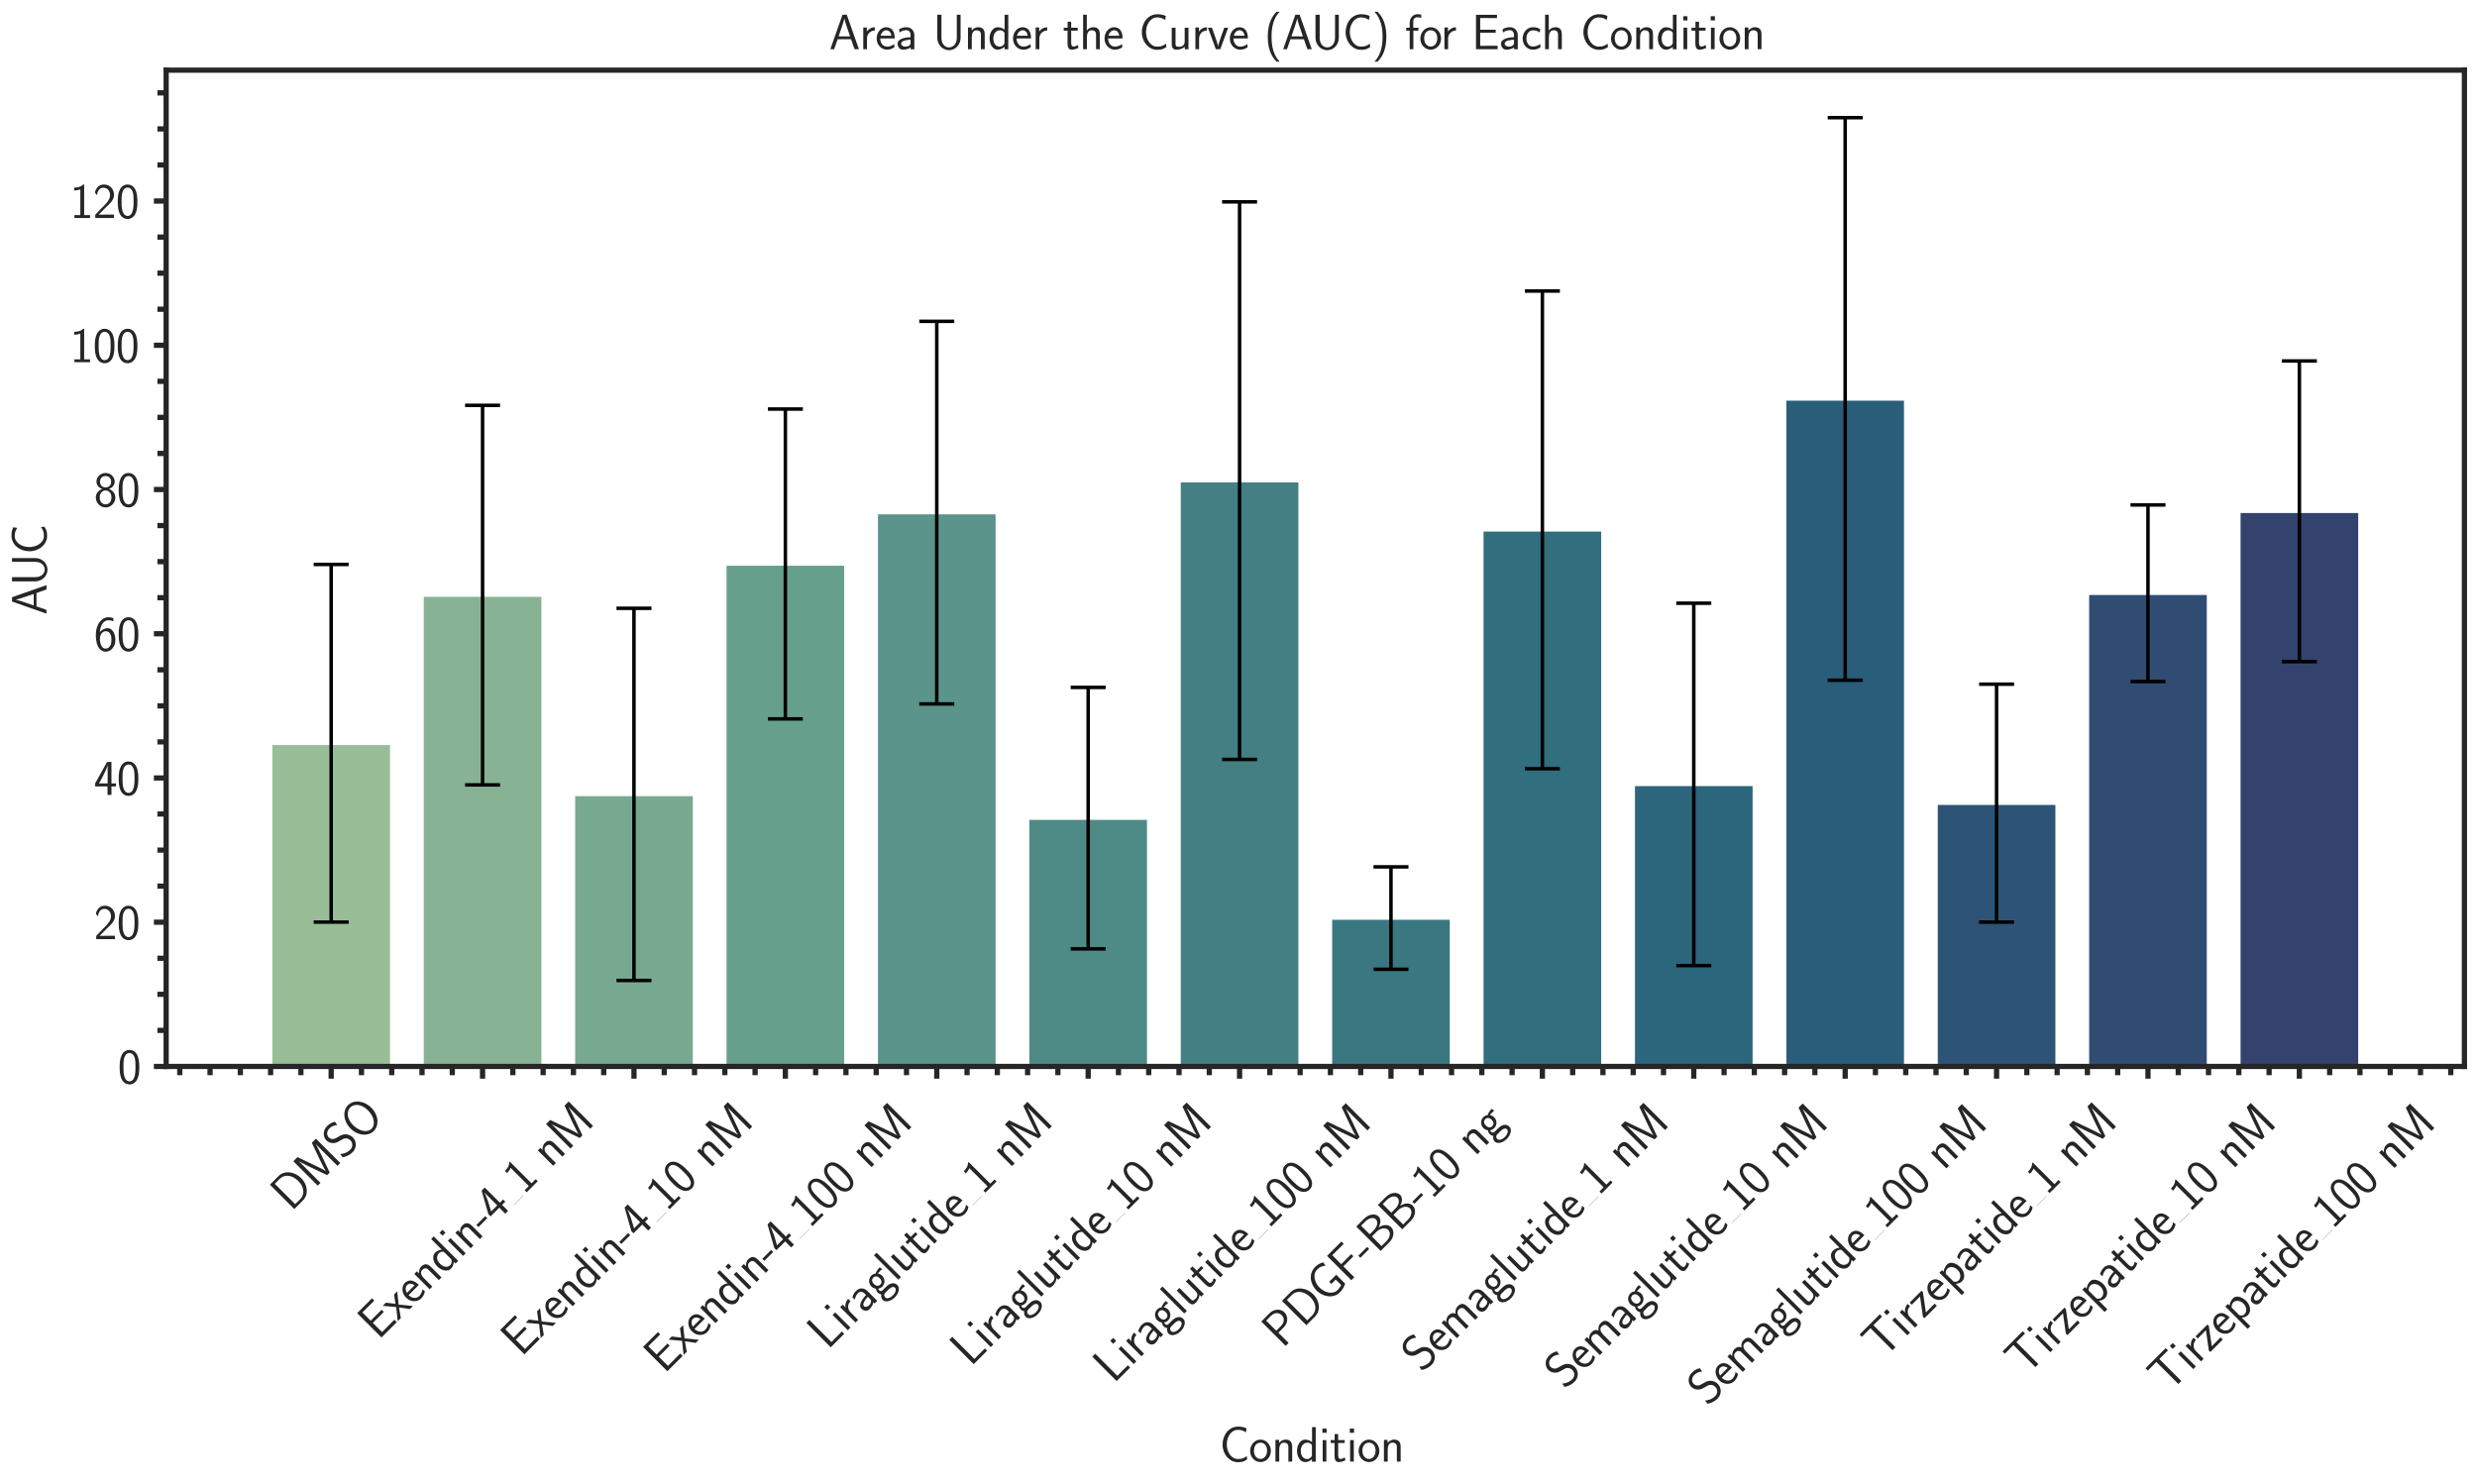 <?xml version="1.0" encoding="utf-8" standalone="no"?>
<!DOCTYPE svg PUBLIC "-//W3C//DTD SVG 1.1//EN"
  "http://www.w3.org/Graphics/SVG/1.1/DTD/svg11.dtd">
<svg xmlns:xlink="http://www.w3.org/1999/xlink" width="707.906pt" height="424.08pt" viewBox="0 0 707.906 424.08" xmlns="http://www.w3.org/2000/svg" version="1.1">
 <defs>
  <style type="text/css">*{stroke-linejoin: round; stroke-linecap: butt}</style>
 </defs>
 <g id="figure_1">
  <g id="patch_1">
   <path d="M 0 424.08 
L 707.906 424.08 
L 707.906 0 
L 0 0 
z
" style="fill: #ffffff"/>
  </g>
  <g id="axes_1">
   <g id="patch_2">
    <path d="M 47.483 304.827 
L 704.306 304.827 
L 704.306 20.061 
L 47.483 20.061 
z
" style="fill: #ffffff"/>
   </g>
   <g id="matplotlib.axis_1">
    <g id="xtick_1">
     <g id="line2d_1">
      <defs>
       <path id="mba5e1beb95" d="M 0 0 
L 0 3.5 
" style="stroke: #262626; stroke-width: 1.5"/>
      </defs>
      <g>
       <use xlink:href="#mba5e1beb95" x="94.647" y="304.827" style="fill: #262626; stroke: #262626; stroke-width: 1.5"/>
      </g>
     </g>
     <g id="text_1">
      <!-- DMSO -->
      <g style="fill: #262626" transform="translate(83.206 346.488) rotate(-45) scale(0.14 -0.14)">
       <defs>
        <path id="CMSS17-44" d="M 570 4416 
L 570 0 
L 2144 0 
C 3194 0 4000 981 4000 2169 
C 4000 3396 3194 4416 2144 4416 
L 570 4416 
z
M 1094 358 
L 1094 4057 
L 2003 4057 
C 2861 4057 3475 3275 3475 2169 
C 3475 1108 2867 358 2003 358 
L 1094 358 
z
" transform="scale(0.016)"/>
        <path id="CMSS17-4d" d="M 3194 2373 
L 2886 1476 
C 2835 1311 2662 795 2624 592 
L 2618 592 
C 2598 719 2560 853 2458 1177 
C 2400 1368 2336 1565 2272 1743 
L 1325 4416 
L 576 4416 
L 576 0 
L 1075 0 
L 1075 3899 
L 1082 3899 
C 1082 3893 1139 3613 1530 2500 
L 2374 102 
L 2848 102 
L 3610 2233 
C 3661 2379 3821 2843 3891 3066 
C 3955 3257 4115 3728 4154 3912 
L 4160 3912 
L 4160 0 
L 4666 0 
L 4666 4416 
L 3923 4416 
L 3194 2373 
z
" transform="scale(0.016)"/>
        <path id="CMSS17-53" d="M 2797 4230 
C 2515 4396 2208 4544 1690 4544 
C 864 4544 333 3934 333 3309 
C 333 3064 403 2787 653 2504 
C 902 2220 1184 2143 1542 2053 
C 1690 2014 1939 1943 1984 1924 
C 2342 1782 2515 1454 2515 1144 
C 2515 738 2202 307 1645 307 
C 1453 307 890 339 358 829 
L 269 320 
C 794 -64 1363 -128 1651 -128 
C 2438 -128 3002 494 3002 1202 
C 3002 1460 2925 1789 2656 2092 
C 2394 2381 2163 2446 1638 2588 
C 1338 2665 1146 2717 986 2916 
C 877 3058 819 3193 819 3367 
C 819 3728 1126 4121 1690 4121 
C 1971 4121 2336 4063 2707 3715 
L 2797 4230 
z
" transform="scale(0.016)"/>
        <path id="CMSS17-4f" d="M 4096 2201 
C 4096 3541 3219 4544 2214 4544 
C 1210 4544 333 3535 333 2201 
C 333 855 1222 -128 2214 -128 
C 3206 -128 4096 855 4096 2201 
z
M 2214 275 
C 1510 275 870 1067 870 2285 
C 870 3470 1549 4140 2214 4140 
C 2880 4140 3558 3470 3558 2285 
C 3558 1061 2912 275 2214 275 
z
" transform="scale(0.016)"/>
       </defs>
       <use xlink:href="#CMSS17-44" transform="scale(0.996)"/>
       <use xlink:href="#CMSS17-4d" transform="translate(67.543 0) scale(0.996)"/>
       <use xlink:href="#CMSS17-53" transform="translate(149.219 0) scale(0.996)"/>
       <use xlink:href="#CMSS17-4f" transform="translate(201.267 0) scale(0.996)"/>
      </g>
     </g>
    </g>
    <g id="xtick_2">
     <g id="line2d_2">
      <g>
       <use xlink:href="#mba5e1beb95" x="137.915" y="304.827" style="fill: #262626; stroke: #262626; stroke-width: 1.5"/>
      </g>
     </g>
     <g id="text_2">
      <!-- Exendin-4_1 nM -->
      <g style="fill: #262626" transform="translate(108.131 383.176) rotate(-45) scale(0.14 -0.14)">
       <defs>
        <path id="CMSS17-45" d="M 1958 435 
C 1446 435 1216 435 1101 428 
L 1101 2105 
L 3085 2105 
L 3085 2496 
L 1101 2496 
L 1101 3993 
L 1926 3993 
C 2003 3993 2080 3987 2157 3987 
L 3251 3987 
L 3251 4403 
L 563 4403 
L 563 0 
L 3334 0 
L 3334 441 
L 1958 435 
z
" transform="scale(0.016)"/>
        <path id="CMSS17-78" d="M 1587 1420 
L 2656 2752 
L 2099 2752 
L 1363 1785 
L 602 2752 
L 32 2752 
L 1139 1420 
L 0 0 
L 563 0 
L 1363 1126 
L 2195 0 
L 2758 0 
L 1587 1420 
z
" transform="scale(0.016)"/>
        <path id="CMSS17-65" d="M 2502 1375 
C 2502 1587 2490 2001 2285 2347 
C 2061 2713 1696 2816 1421 2816 
C 755 2816 192 2184 192 1363 
C 192 579 774 -64 1510 -64 
C 1798 -64 2150 19 2470 249 
C 2470 275 2458 414 2451 421 
C 2451 433 2432 629 2432 655 
C 2125 408 1773 326 1517 326 
C 1107 326 666 667 646 1375 
L 2502 1375 
z
M 698 1728 
C 781 2086 1062 2425 1421 2425 
C 1517 2425 1965 2412 2080 1728 
L 698 1728 
z
" transform="scale(0.016)"/>
        <path id="CMSS17-6e" d="M 2618 1878 
C 2618 2283 2522 2816 1798 2816 
C 1389 2816 1120 2604 941 2386 
L 941 2783 
L 474 2783 
L 474 0 
L 960 0 
L 960 1556 
C 960 1962 1114 2425 1549 2425 
C 2112 2425 2131 2045 2131 1826 
L 2131 0 
L 2618 0 
L 2618 1878 
z
" transform="scale(0.016)"/>
        <path id="CMSS17-64" d="M 2611 4416 
L 2138 4416 
L 2138 2495 
C 1939 2662 1613 2816 1254 2816 
C 672 2816 211 2179 211 1375 
C 211 572 666 -64 1235 -64 
C 1677 -64 1971 172 2125 307 
L 2125 -13 
L 2611 -13 
L 2611 4416 
z
M 2125 851 
C 2125 760 2125 663 1926 488 
C 1798 378 1645 326 1498 326 
C 1152 326 698 585 698 1369 
C 698 2185 1210 2425 1562 2425 
C 1798 2425 1990 2308 2125 2114 
L 2125 851 
z
" transform="scale(0.016)"/>
        <path id="CMSS17-69" d="M 979 4224 
L 442 4224 
L 442 3686 
L 979 3686 
L 979 4224 
z
M 947 2752 
L 474 2752 
L 474 0 
L 947 0 
L 947 2752 
z
" transform="scale(0.016)"/>
        <path id="CMSS17-2d" d="M 1664 1216 
L 1664 1587 
L 64 1587 
L 64 1216 
L 1664 1216 
z
" transform="scale(0.016)"/>
        <path id="CMSS17-34" d="M 2253 1088 
L 2835 1088 
L 2835 1478 
L 2253 1478 
L 2253 4224 
L 1690 4224 
L 166 1478 
L 166 1088 
L 1747 1088 
L 1747 0 
L 2253 0 
L 2253 1088 
z
M 659 1478 
C 1030 2139 1766 3474 1766 3927 
L 1766 1478 
L 659 1478 
z
" transform="scale(0.016)"/>
        <path id="CMSS17-31" d="M 1818 4288 
L 1696 4288 
C 1350 3949 947 3902 538 3891 
L 538 3520 
C 723 3526 1024 3539 1325 3673 
L 1325 371 
L 570 371 
L 570 0 
L 2573 0 
L 2573 371 
L 1818 371 
L 1818 4288 
z
" transform="scale(0.016)"/>
       </defs>
       <use xlink:href="#CMSS17-45" transform="scale(0.996)"/>
       <use xlink:href="#CMSS17-78" transform="translate(55.892 0) scale(0.996)"/>
       <use xlink:href="#CMSS17-65" transform="translate(98.892 0) scale(0.996)"/>
       <use xlink:href="#CMSS17-6e" transform="translate(140.531 0) scale(0.996)"/>
       <use xlink:href="#CMSS17-64" transform="translate(188.736 0) scale(0.996)"/>
       <use xlink:href="#CMSS17-69" transform="translate(236.941 0) scale(0.996)"/>
       <use xlink:href="#CMSS17-6e" transform="translate(259.122 0) scale(0.996)"/>
       <use xlink:href="#CMSS17-2d" transform="translate(307.327 0) scale(0.996)"/>
       <use xlink:href="#CMSS17-34" transform="translate(338.556 0) scale(0.996)"/>
       <use xlink:href="#CMSS17-31" transform="translate(419.127 0) scale(0.996)"/>
       <use xlink:href="#CMSS17-6e" transform="translate(497.199 0) scale(0.996)"/>
       <use xlink:href="#CMSS17-4d" transform="translate(545.404 0) scale(0.996)"/>
       <path d="M 391.02 0 
L 419.127 0 
L 419.127 0.399 
L 391.02 0.399 
L 391.02 0 
z
"/>
      </g>
     </g>
    </g>
    <g id="xtick_3">
     <g id="line2d_3">
      <g>
       <use xlink:href="#mba5e1beb95" x="181.184" y="304.827" style="fill: #262626; stroke: #262626; stroke-width: 1.5"/>
      </g>
     </g>
     <g id="text_3">
      <!-- Exendin-4_10 nM -->
      <g style="fill: #262626" transform="translate(148.986 388.004) rotate(-45) scale(0.14 -0.14)">
       <defs>
        <path id="CMSS17-30" d="M 2758 2073 
C 2758 2439 2752 3120 2490 3647 
C 2227 4153 1805 4288 1504 4288 
C 1069 4288 698 4031 506 3621 
C 301 3191 243 2748 243 2073 
C 243 1611 262 1046 493 551 
C 755 6 1197 -128 1498 -128 
C 1894 -128 2278 83 2496 525 
C 2720 988 2758 1495 2758 2073 
z
M 1498 262 
C 1011 262 864 821 819 1007 
C 742 1328 730 1636 730 2144 
C 730 2542 730 2992 851 3345 
C 998 3756 1254 3897 1498 3897 
C 1971 3897 2125 3422 2176 3255 
C 2272 2915 2272 2516 2272 2144 
C 2272 1546 2272 262 1498 262 
z
" transform="scale(0.016)"/>
       </defs>
       <use xlink:href="#CMSS17-45" transform="scale(0.996)"/>
       <use xlink:href="#CMSS17-78" transform="translate(55.892 0) scale(0.996)"/>
       <use xlink:href="#CMSS17-65" transform="translate(98.892 0) scale(0.996)"/>
       <use xlink:href="#CMSS17-6e" transform="translate(140.531 0) scale(0.996)"/>
       <use xlink:href="#CMSS17-64" transform="translate(188.736 0) scale(0.996)"/>
       <use xlink:href="#CMSS17-69" transform="translate(236.941 0) scale(0.996)"/>
       <use xlink:href="#CMSS17-6e" transform="translate(259.122 0) scale(0.996)"/>
       <use xlink:href="#CMSS17-2d" transform="translate(307.327 0) scale(0.996)"/>
       <use xlink:href="#CMSS17-34" transform="translate(338.556 0) scale(0.996)"/>
       <use xlink:href="#CMSS17-31" transform="translate(419.127 0) scale(0.996)"/>
       <use xlink:href="#CMSS17-30" transform="translate(465.97 0) scale(0.996)"/>
       <use xlink:href="#CMSS17-6e" transform="translate(544.043 0) scale(0.996)"/>
       <use xlink:href="#CMSS17-4d" transform="translate(592.248 0) scale(0.996)"/>
       <path d="M 391.02 0 
L 419.127 0 
L 419.127 0.399 
L 391.02 0.399 
L 391.02 0 
z
"/>
      </g>
     </g>
    </g>
    <g id="xtick_4">
     <g id="line2d_4">
      <g>
       <use xlink:href="#mba5e1beb95" x="224.453" y="304.827" style="fill: #262626; stroke: #262626; stroke-width: 1.5"/>
      </g>
     </g>
     <g id="text_4">
      <!-- Exendin-4_100 nM -->
      <g style="fill: #262626" transform="translate(189.84 392.833) rotate(-45) scale(0.14 -0.14)">
       <use xlink:href="#CMSS17-45" transform="scale(0.996)"/>
       <use xlink:href="#CMSS17-78" transform="translate(55.892 0) scale(0.996)"/>
       <use xlink:href="#CMSS17-65" transform="translate(98.892 0) scale(0.996)"/>
       <use xlink:href="#CMSS17-6e" transform="translate(140.531 0) scale(0.996)"/>
       <use xlink:href="#CMSS17-64" transform="translate(188.736 0) scale(0.996)"/>
       <use xlink:href="#CMSS17-69" transform="translate(236.941 0) scale(0.996)"/>
       <use xlink:href="#CMSS17-6e" transform="translate(259.122 0) scale(0.996)"/>
       <use xlink:href="#CMSS17-2d" transform="translate(307.327 0) scale(0.996)"/>
       <use xlink:href="#CMSS17-34" transform="translate(338.556 0) scale(0.996)"/>
       <use xlink:href="#CMSS17-31" transform="translate(419.127 0) scale(0.996)"/>
       <use xlink:href="#CMSS17-30" transform="translate(465.97 0) scale(0.996)"/>
       <use xlink:href="#CMSS17-30" transform="translate(512.814 0) scale(0.996)"/>
       <use xlink:href="#CMSS17-6e" transform="translate(590.887 0) scale(0.996)"/>
       <use xlink:href="#CMSS17-4d" transform="translate(639.092 0) scale(0.996)"/>
       <path d="M 391.02 0 
L 419.127 0 
L 419.127 0.399 
L 391.02 0.399 
L 391.02 0 
z
"/>
      </g>
     </g>
    </g>
    <g id="xtick_5">
     <g id="line2d_5">
      <g>
       <use xlink:href="#mba5e1beb95" x="267.722" y="304.827" style="fill: #262626; stroke: #262626; stroke-width: 1.5"/>
      </g>
     </g>
     <g id="text_5">
      <!-- Liraglutide_1 nM -->
      <g style="fill: #262626" transform="translate(236.534 385.984) rotate(-45) scale(0.14 -0.14)">
       <defs>
        <path id="CMSS17-4c" d="M 1670 416 
C 1594 416 1517 409 1440 409 
L 1101 409 
L 1101 4416 
L 563 4416 
L 563 0 
L 3002 0 
L 3002 416 
L 1670 416 
z
" transform="scale(0.016)"/>
        <path id="CMSS17-72" d="M 954 1369 
C 954 1974 1395 2379 1958 2392 
L 1958 2816 
C 1549 2809 1165 2604 934 2270 
L 934 2783 
L 480 2783 
L 480 0 
L 954 0 
L 954 1369 
z
" transform="scale(0.016)"/>
        <path id="CMSS17-61" d="M 2406 1789 
C 2406 2399 1978 2816 1402 2816 
C 1120 2816 813 2764 461 2559 
L 499 2133 
C 659 2250 934 2438 1395 2438 
C 1722 2438 1920 2185 1920 1782 
L 1920 1536 
C 896 1504 256 1209 256 711 
C 256 452 416 -64 947 -64 
C 1043 -64 1562 -52 1933 224 
L 1933 -13 
L 2406 -13 
L 2406 1789 
z
M 1920 824 
C 1920 711 1920 559 1728 446 
C 1562 339 1350 326 1261 326 
C 941 326 723 503 723 723 
C 723 1165 1722 1209 1920 1216 
L 1920 824 
z
" transform="scale(0.016)"/>
        <path id="CMSS17-67" d="M 2848 2816 
C 2483 2809 2170 2739 1914 2617 
C 1702 2783 1485 2816 1338 2816 
C 781 2816 358 2356 358 1824 
C 358 1481 550 1222 563 1209 
C 448 1049 384 876 384 684 
C 384 460 474 300 544 211 
C 211 6 166 -308 166 -429 
C 166 -896 749 -1280 1498 -1280 
C 2253 -1280 2835 -896 2835 -423 
C 2835 460 1856 467 1587 467 
L 1069 467 
C 973 467 717 467 717 793 
C 717 921 774 1004 781 1011 
C 877 940 1075 832 1338 832 
C 1869 832 2310 1279 2310 1824 
C 2310 2128 2170 2349 2112 2425 
L 2131 2425 
C 2150 2425 2419 2444 2515 2444 
C 2720 2444 2739 2438 2918 2419 
L 2848 2816 
z
M 1338 1184 
C 1120 1184 813 1317 813 1824 
C 813 2375 1165 2463 1331 2463 
C 1549 2463 1856 2330 1856 1824 
C 1856 1272 1504 1184 1338 1184 
z
M 1581 0 
C 1734 0 2381 0 2381 -436 
C 2381 -711 1984 -928 1504 -928 
C 1018 -928 621 -717 621 -429 
C 621 -397 621 0 1062 0 
L 1581 0 
z
" transform="scale(0.016)"/>
        <path id="CMSS17-6c" d="M 947 4416 
L 474 4416 
L 474 0 
L 947 0 
L 947 4416 
z
" transform="scale(0.016)"/>
        <path id="CMSS17-75" d="M 2618 2752 
L 2131 2752 
L 2131 976 
C 2131 500 1786 307 1421 307 
C 998 307 960 448 960 712 
L 960 2752 
L 474 2752 
L 474 680 
C 474 179 646 -64 1088 -64 
C 1306 -64 1798 -13 2144 307 
L 2144 -13 
L 2618 -13 
L 2618 2752 
z
" transform="scale(0.016)"/>
        <path id="CMSS17-74" d="M 1069 2380 
L 1901 2380 
L 1901 2752 
L 1069 2752 
L 1069 3520 
L 614 3520 
L 614 2752 
L 109 2752 
L 109 2380 
L 602 2380 
L 602 751 
C 602 384 685 -64 1107 -64 
C 1427 -64 1722 25 2003 172 
L 1901 551 
C 1747 416 1562 339 1363 339 
C 1082 339 1069 699 1069 860 
L 1069 2380 
z
" transform="scale(0.016)"/>
       </defs>
       <use xlink:href="#CMSS17-4c" transform="scale(0.996)"/>
       <use xlink:href="#CMSS17-69" transform="translate(50.687 0) scale(0.996)"/>
       <use xlink:href="#CMSS17-72" transform="translate(72.868 0) scale(0.996)"/>
       <use xlink:href="#CMSS17-61" transform="translate(104.778 0) scale(0.996)"/>
       <use xlink:href="#CMSS17-67" transform="translate(149.7 0) scale(0.996)"/>
       <use xlink:href="#CMSS17-6c" transform="translate(196.543 0) scale(0.996)"/>
       <use xlink:href="#CMSS17-75" transform="translate(218.724 0) scale(0.996)"/>
       <use xlink:href="#CMSS17-74" transform="translate(266.929 0) scale(0.996)"/>
       <use xlink:href="#CMSS17-69" transform="translate(300.76 0) scale(0.996)"/>
       <use xlink:href="#CMSS17-64" transform="translate(322.941 0) scale(0.996)"/>
       <use xlink:href="#CMSS17-65" transform="translate(371.146 0) scale(0.996)"/>
       <use xlink:href="#CMSS17-31" transform="translate(446.512 0) scale(0.996)"/>
       <use xlink:href="#CMSS17-6e" transform="translate(524.585 0) scale(0.996)"/>
       <use xlink:href="#CMSS17-4d" transform="translate(572.79 0) scale(0.996)"/>
       <path d="M 418.406 0 
L 446.512 0 
L 446.512 0.399 
L 418.406 0.399 
L 418.406 0 
z
"/>
      </g>
     </g>
    </g>
    <g id="xtick_6">
     <g id="line2d_6">
      <g>
       <use xlink:href="#mba5e1beb95" x="310.991" y="304.827" style="fill: #262626; stroke: #262626; stroke-width: 1.5"/>
      </g>
     </g>
     <g id="text_6">
      <!-- Liraglutide_10 nM -->
      <g style="fill: #262626" transform="translate(277.389 390.812) rotate(-45) scale(0.14 -0.14)">
       <use xlink:href="#CMSS17-4c" transform="scale(0.996)"/>
       <use xlink:href="#CMSS17-69" transform="translate(50.687 0) scale(0.996)"/>
       <use xlink:href="#CMSS17-72" transform="translate(72.868 0) scale(0.996)"/>
       <use xlink:href="#CMSS17-61" transform="translate(104.778 0) scale(0.996)"/>
       <use xlink:href="#CMSS17-67" transform="translate(149.7 0) scale(0.996)"/>
       <use xlink:href="#CMSS17-6c" transform="translate(196.543 0) scale(0.996)"/>
       <use xlink:href="#CMSS17-75" transform="translate(218.724 0) scale(0.996)"/>
       <use xlink:href="#CMSS17-74" transform="translate(266.929 0) scale(0.996)"/>
       <use xlink:href="#CMSS17-69" transform="translate(300.76 0) scale(0.996)"/>
       <use xlink:href="#CMSS17-64" transform="translate(322.941 0) scale(0.996)"/>
       <use xlink:href="#CMSS17-65" transform="translate(371.146 0) scale(0.996)"/>
       <use xlink:href="#CMSS17-31" transform="translate(446.512 0) scale(0.996)"/>
       <use xlink:href="#CMSS17-30" transform="translate(493.356 0) scale(0.996)"/>
       <use xlink:href="#CMSS17-6e" transform="translate(571.429 0) scale(0.996)"/>
       <use xlink:href="#CMSS17-4d" transform="translate(619.634 0) scale(0.996)"/>
       <path d="M 418.406 0 
L 446.512 0 
L 446.512 0.399 
L 418.406 0.399 
L 418.406 0 
z
"/>
      </g>
     </g>
    </g>
    <g id="xtick_7">
     <g id="line2d_7">
      <g>
       <use xlink:href="#mba5e1beb95" x="354.26" y="304.827" style="fill: #262626; stroke: #262626; stroke-width: 1.5"/>
      </g>
     </g>
     <g id="text_7">
      <!-- Liraglutide_100 nM -->
      <g style="fill: #262626" transform="translate(318.243 395.641) rotate(-45) scale(0.14 -0.14)">
       <use xlink:href="#CMSS17-4c" transform="scale(0.996)"/>
       <use xlink:href="#CMSS17-69" transform="translate(50.687 0) scale(0.996)"/>
       <use xlink:href="#CMSS17-72" transform="translate(72.868 0) scale(0.996)"/>
       <use xlink:href="#CMSS17-61" transform="translate(104.778 0) scale(0.996)"/>
       <use xlink:href="#CMSS17-67" transform="translate(149.7 0) scale(0.996)"/>
       <use xlink:href="#CMSS17-6c" transform="translate(196.543 0) scale(0.996)"/>
       <use xlink:href="#CMSS17-75" transform="translate(218.724 0) scale(0.996)"/>
       <use xlink:href="#CMSS17-74" transform="translate(266.929 0) scale(0.996)"/>
       <use xlink:href="#CMSS17-69" transform="translate(300.76 0) scale(0.996)"/>
       <use xlink:href="#CMSS17-64" transform="translate(322.941 0) scale(0.996)"/>
       <use xlink:href="#CMSS17-65" transform="translate(371.146 0) scale(0.996)"/>
       <use xlink:href="#CMSS17-31" transform="translate(446.512 0) scale(0.996)"/>
       <use xlink:href="#CMSS17-30" transform="translate(493.356 0) scale(0.996)"/>
       <use xlink:href="#CMSS17-30" transform="translate(540.2 0) scale(0.996)"/>
       <use xlink:href="#CMSS17-6e" transform="translate(618.272 0) scale(0.996)"/>
       <use xlink:href="#CMSS17-4d" transform="translate(666.477 0) scale(0.996)"/>
       <path d="M 418.406 0 
L 446.512 0 
L 446.512 0.399 
L 418.406 0.399 
L 418.406 0 
z
"/>
      </g>
     </g>
    </g>
    <g id="xtick_8">
     <g id="line2d_8">
      <g>
       <use xlink:href="#mba5e1beb95" x="397.529" y="304.827" style="fill: #262626; stroke: #262626; stroke-width: 1.5"/>
      </g>
     </g>
     <g id="text_8">
      <!-- PDGF-BB-10 ng -->
      <g style="fill: #262626" transform="translate(366.532 385.601) rotate(-45) scale(0.14 -0.14)">
       <defs>
        <path id="CMSS17-50" d="M 2106 1856 
C 2874 1856 3501 2447 3501 3139 
C 3501 3818 2899 4416 2067 4416 
L 570 4416 
L 570 0 
L 1107 0 
L 1107 1856 
L 2106 1856 
z
M 1926 4057 
C 2669 4057 2995 3598 2995 3139 
C 2995 2711 2694 2227 1926 2227 
L 1094 2227 
L 1094 4057 
L 1926 4057 
z
" transform="scale(0.016)"/>
        <path id="CMSS17-47" d="M 3610 1868 
L 2336 1868 
L 2336 1472 
L 3123 1472 
L 3123 473 
C 2874 403 2618 352 2362 352 
C 1466 352 934 1311 934 2220 
C 934 3123 1491 4070 2362 4070 
C 2854 4070 3130 3916 3469 3660 
L 3552 4172 
C 3130 4390 2867 4480 2387 4480 
C 1146 4480 397 3353 397 2201 
C 397 1100 1152 -64 2349 -64 
C 2797 -64 3213 51 3610 249 
L 3610 1868 
z
" transform="scale(0.016)"/>
        <path id="CMSS17-46" d="M 2918 1984 
L 2918 2374 
L 1101 2374 
L 1101 3993 
L 1882 3993 
C 1958 3993 2035 3987 2112 3987 
L 3168 3987 
L 3168 4403 
L 563 4403 
L 563 0 
L 1101 0 
L 1101 1984 
L 2918 1984 
z
" transform="scale(0.016)"/>
        <path id="CMSS17-42" d="M 570 4416 
L 570 0 
L 2163 0 
C 3034 0 3667 575 3667 1200 
C 3667 1684 3251 2175 2502 2316 
C 3334 2559 3501 3039 3501 3311 
C 3501 3880 2874 4416 1997 4416 
L 570 4416 
z
M 1088 2496 
L 1088 4057 
L 1824 4057 
C 2483 4057 3002 3722 3002 3305 
C 3002 2925 2592 2496 1766 2496 
L 1088 2496 
z
M 1088 358 
L 1088 2105 
L 1939 2105 
C 2630 2105 3162 1678 3162 1206 
C 3162 772 2694 358 1984 358 
L 1088 358 
z
" transform="scale(0.016)"/>
       </defs>
       <use xlink:href="#CMSS17-50" transform="scale(0.996)"/>
       <use xlink:href="#CMSS17-44" transform="translate(59.736 0) scale(0.996)"/>
       <use xlink:href="#CMSS17-47" transform="translate(127.278 0) scale(0.996)"/>
       <use xlink:href="#CMSS17-46" transform="translate(189.737 0) scale(0.996)"/>
       <use xlink:href="#CMSS17-2d" transform="translate(243.026 0) scale(0.996)"/>
       <use xlink:href="#CMSS17-42" transform="translate(274.255 0) scale(0.996)"/>
       <use xlink:href="#CMSS17-42" transform="translate(336.593 0) scale(0.996)"/>
       <use xlink:href="#CMSS17-2d" transform="translate(398.931 0) scale(0.996)"/>
       <use xlink:href="#CMSS17-31" transform="translate(430.161 0) scale(0.996)"/>
       <use xlink:href="#CMSS17-30" transform="translate(477.004 0) scale(0.996)"/>
       <use xlink:href="#CMSS17-6e" transform="translate(555.077 0) scale(0.996)"/>
       <use xlink:href="#CMSS17-67" transform="translate(603.282 0) scale(0.996)"/>
      </g>
     </g>
    </g>
    <g id="xtick_9">
     <g id="line2d_9">
      <g>
       <use xlink:href="#mba5e1beb95" x="440.798" y="304.827" style="fill: #262626; stroke: #262626; stroke-width: 1.5"/>
      </g>
     </g>
     <g id="text_9">
      <!-- Semaglutide_1 nM -->
      <g style="fill: #262626" transform="translate(406.348 392.507) rotate(-45) scale(0.14 -0.14)">
       <defs>
        <path id="CMSS17-6d" d="M 4288 1878 
C 4288 2309 4179 2816 3462 2816 
C 2982 2816 2694 2515 2566 2328 
C 2451 2668 2182 2816 1798 2816 
C 1363 2816 1088 2566 941 2386 
L 941 2783 
L 474 2783 
L 474 0 
L 960 0 
L 960 1556 
C 960 1936 1101 2425 1555 2425 
C 2138 2425 2138 2013 2138 1826 
L 2138 0 
L 2624 0 
L 2624 1556 
C 2624 1936 2765 2425 3219 2425 
C 3802 2425 3802 2013 3802 1826 
L 3802 0 
L 4288 0 
L 4288 1878 
z
" transform="scale(0.016)"/>
       </defs>
       <use xlink:href="#CMSS17-53" transform="scale(0.996)"/>
       <use xlink:href="#CMSS17-65" transform="translate(52.049 0) scale(0.996)"/>
       <use xlink:href="#CMSS17-6d" transform="translate(93.687 0) scale(0.996)"/>
       <use xlink:href="#CMSS17-61" transform="translate(167.917 0) scale(0.996)"/>
       <use xlink:href="#CMSS17-67" transform="translate(212.839 0) scale(0.996)"/>
       <use xlink:href="#CMSS17-6c" transform="translate(259.682 0) scale(0.996)"/>
       <use xlink:href="#CMSS17-75" transform="translate(281.863 0) scale(0.996)"/>
       <use xlink:href="#CMSS17-74" transform="translate(330.068 0) scale(0.996)"/>
       <use xlink:href="#CMSS17-69" transform="translate(363.899 0) scale(0.996)"/>
       <use xlink:href="#CMSS17-64" transform="translate(386.08 0) scale(0.996)"/>
       <use xlink:href="#CMSS17-65" transform="translate(434.285 0) scale(0.996)"/>
       <use xlink:href="#CMSS17-31" transform="translate(509.651 0) scale(0.996)"/>
       <use xlink:href="#CMSS17-6e" transform="translate(587.724 0) scale(0.996)"/>
       <use xlink:href="#CMSS17-4d" transform="translate(635.929 0) scale(0.996)"/>
       <path d="M 481.545 0 
L 509.651 0 
L 509.651 0.399 
L 481.545 0.399 
L 481.545 0 
z
"/>
      </g>
     </g>
    </g>
    <g id="xtick_10">
     <g id="line2d_10">
      <g>
       <use xlink:href="#mba5e1beb95" x="484.067" y="304.827" style="fill: #262626; stroke: #262626; stroke-width: 1.5"/>
      </g>
     </g>
     <g id="text_10">
      <!-- Semaglutide_10 nM -->
      <g style="fill: #262626" transform="translate(447.203 397.336) rotate(-45) scale(0.14 -0.14)">
       <use xlink:href="#CMSS17-53" transform="scale(0.996)"/>
       <use xlink:href="#CMSS17-65" transform="translate(52.049 0) scale(0.996)"/>
       <use xlink:href="#CMSS17-6d" transform="translate(93.687 0) scale(0.996)"/>
       <use xlink:href="#CMSS17-61" transform="translate(167.917 0) scale(0.996)"/>
       <use xlink:href="#CMSS17-67" transform="translate(212.839 0) scale(0.996)"/>
       <use xlink:href="#CMSS17-6c" transform="translate(259.682 0) scale(0.996)"/>
       <use xlink:href="#CMSS17-75" transform="translate(281.863 0) scale(0.996)"/>
       <use xlink:href="#CMSS17-74" transform="translate(330.068 0) scale(0.996)"/>
       <use xlink:href="#CMSS17-69" transform="translate(363.899 0) scale(0.996)"/>
       <use xlink:href="#CMSS17-64" transform="translate(386.08 0) scale(0.996)"/>
       <use xlink:href="#CMSS17-65" transform="translate(434.285 0) scale(0.996)"/>
       <use xlink:href="#CMSS17-31" transform="translate(509.651 0) scale(0.996)"/>
       <use xlink:href="#CMSS17-30" transform="translate(556.495 0) scale(0.996)"/>
       <use xlink:href="#CMSS17-6e" transform="translate(634.568 0) scale(0.996)"/>
       <use xlink:href="#CMSS17-4d" transform="translate(682.773 0) scale(0.996)"/>
       <path d="M 481.545 0 
L 509.651 0 
L 509.651 0.399 
L 481.545 0.399 
L 481.545 0 
z
"/>
      </g>
     </g>
    </g>
    <g id="xtick_11">
     <g id="line2d_11">
      <g>
       <use xlink:href="#mba5e1beb95" x="527.336" y="304.827" style="fill: #262626; stroke: #262626; stroke-width: 1.5"/>
      </g>
     </g>
     <g id="text_11">
      <!-- Semaglutide_100 nM -->
      <g style="fill: #262626" transform="translate(488.057 402.164) rotate(-45) scale(0.14 -0.14)">
       <use xlink:href="#CMSS17-53" transform="scale(0.996)"/>
       <use xlink:href="#CMSS17-65" transform="translate(52.049 0) scale(0.996)"/>
       <use xlink:href="#CMSS17-6d" transform="translate(93.687 0) scale(0.996)"/>
       <use xlink:href="#CMSS17-61" transform="translate(167.917 0) scale(0.996)"/>
       <use xlink:href="#CMSS17-67" transform="translate(212.839 0) scale(0.996)"/>
       <use xlink:href="#CMSS17-6c" transform="translate(259.682 0) scale(0.996)"/>
       <use xlink:href="#CMSS17-75" transform="translate(281.863 0) scale(0.996)"/>
       <use xlink:href="#CMSS17-74" transform="translate(330.068 0) scale(0.996)"/>
       <use xlink:href="#CMSS17-69" transform="translate(363.899 0) scale(0.996)"/>
       <use xlink:href="#CMSS17-64" transform="translate(386.08 0) scale(0.996)"/>
       <use xlink:href="#CMSS17-65" transform="translate(434.285 0) scale(0.996)"/>
       <use xlink:href="#CMSS17-31" transform="translate(509.651 0) scale(0.996)"/>
       <use xlink:href="#CMSS17-30" transform="translate(556.495 0) scale(0.996)"/>
       <use xlink:href="#CMSS17-30" transform="translate(603.339 0) scale(0.996)"/>
       <use xlink:href="#CMSS17-6e" transform="translate(681.411 0) scale(0.996)"/>
       <use xlink:href="#CMSS17-4d" transform="translate(729.616 0) scale(0.996)"/>
       <path d="M 481.545 0 
L 509.651 0 
L 509.651 0.399 
L 481.545 0.399 
L 481.545 0 
z
"/>
      </g>
     </g>
    </g>
    <g id="xtick_12">
     <g id="line2d_12">
      <g>
       <use xlink:href="#mba5e1beb95" x="570.605" y="304.827" style="fill: #262626; stroke: #262626; stroke-width: 1.5"/>
      </g>
     </g>
     <g id="text_12">
      <!-- Tirzepatide_1 nM -->
      <g style="fill: #262626" transform="translate(538.041 388.735) rotate(-45) scale(0.14 -0.14)">
       <defs>
        <path id="CMSS17-54" d="M 2317 3987 
L 2848 3987 
C 2925 3987 3002 3980 3078 3980 
L 3878 3980 
L 3878 4396 
L 218 4396 
L 218 3980 
L 1018 3980 
C 1094 3980 1171 3987 1248 3987 
L 1779 3987 
L 1779 0 
L 2317 0 
L 2317 3987 
z
" transform="scale(0.016)"/>
        <path id="CMSS17-7a" d="M 2400 2502 
L 2400 2752 
L 250 2752 
L 250 2367 
L 1069 2367 
C 1146 2367 1222 2374 1299 2374 
L 1747 2374 
L 166 262 
L 166 0 
L 2419 0 
L 2419 396 
L 1549 396 
C 1472 396 1395 390 1318 390 
L 826 390 
L 2400 2502 
z
" transform="scale(0.016)"/>
        <path id="CMSS17-70" d="M 966 275 
C 1178 70 1466 -64 1773 -64 
C 2368 -64 2880 553 2880 1382 
C 2880 2147 2496 2816 1946 2816 
C 1626 2816 1242 2700 954 2470 
L 954 2764 
L 480 2764 
L 480 -1280 
L 966 -1280 
L 966 275 
z
M 966 2088 
C 1018 2166 1235 2412 1587 2412 
C 2035 2412 2394 1946 2394 1382 
C 2394 741 1958 326 1530 326 
C 1402 326 1267 358 1139 468 
C 966 624 966 721 966 812 
L 966 2088 
z
" transform="scale(0.016)"/>
       </defs>
       <use xlink:href="#CMSS17-54" transform="scale(0.996)"/>
       <use xlink:href="#CMSS17-69" transform="translate(63.819 0) scale(0.996)"/>
       <use xlink:href="#CMSS17-72" transform="translate(86 0) scale(0.996)"/>
       <use xlink:href="#CMSS17-7a" transform="translate(117.91 0) scale(0.996)"/>
       <use xlink:href="#CMSS17-65" transform="translate(158.588 0) scale(0.996)"/>
       <use xlink:href="#CMSS17-70" transform="translate(200.227 0) scale(0.996)"/>
       <use xlink:href="#CMSS17-61" transform="translate(248.432 0) scale(0.996)"/>
       <use xlink:href="#CMSS17-74" transform="translate(293.354 0) scale(0.996)"/>
       <use xlink:href="#CMSS17-69" transform="translate(327.185 0) scale(0.996)"/>
       <use xlink:href="#CMSS17-64" transform="translate(349.366 0) scale(0.996)"/>
       <use xlink:href="#CMSS17-65" transform="translate(397.571 0) scale(0.996)"/>
       <use xlink:href="#CMSS17-31" transform="translate(472.937 0) scale(0.996)"/>
       <use xlink:href="#CMSS17-6e" transform="translate(551.01 0) scale(0.996)"/>
       <use xlink:href="#CMSS17-4d" transform="translate(599.215 0) scale(0.996)"/>
       <path d="M 444.831 0 
L 472.937 0 
L 472.937 0.399 
L 444.831 0.399 
L 444.831 0 
z
"/>
      </g>
     </g>
    </g>
    <g id="xtick_13">
     <g id="line2d_13">
      <g>
       <use xlink:href="#mba5e1beb95" x="613.874" y="304.827" style="fill: #262626; stroke: #262626; stroke-width: 1.5"/>
      </g>
     </g>
     <g id="text_13">
      <!-- Tirzepatide_10 nM -->
      <g style="fill: #262626" transform="translate(578.896 393.563) rotate(-45) scale(0.14 -0.14)">
       <use xlink:href="#CMSS17-54" transform="scale(0.996)"/>
       <use xlink:href="#CMSS17-69" transform="translate(63.819 0) scale(0.996)"/>
       <use xlink:href="#CMSS17-72" transform="translate(86 0) scale(0.996)"/>
       <use xlink:href="#CMSS17-7a" transform="translate(117.91 0) scale(0.996)"/>
       <use xlink:href="#CMSS17-65" transform="translate(158.588 0) scale(0.996)"/>
       <use xlink:href="#CMSS17-70" transform="translate(200.227 0) scale(0.996)"/>
       <use xlink:href="#CMSS17-61" transform="translate(248.432 0) scale(0.996)"/>
       <use xlink:href="#CMSS17-74" transform="translate(293.354 0) scale(0.996)"/>
       <use xlink:href="#CMSS17-69" transform="translate(327.185 0) scale(0.996)"/>
       <use xlink:href="#CMSS17-64" transform="translate(349.366 0) scale(0.996)"/>
       <use xlink:href="#CMSS17-65" transform="translate(397.571 0) scale(0.996)"/>
       <use xlink:href="#CMSS17-31" transform="translate(472.937 0) scale(0.996)"/>
       <use xlink:href="#CMSS17-30" transform="translate(519.781 0) scale(0.996)"/>
       <use xlink:href="#CMSS17-6e" transform="translate(597.853 0) scale(0.996)"/>
       <use xlink:href="#CMSS17-4d" transform="translate(646.058 0) scale(0.996)"/>
       <path d="M 444.831 0 
L 472.937 0 
L 472.937 0.399 
L 444.831 0.399 
L 444.831 0 
z
"/>
      </g>
     </g>
    </g>
    <g id="xtick_14">
     <g id="line2d_14">
      <g>
       <use xlink:href="#mba5e1beb95" x="657.143" y="304.827" style="fill: #262626; stroke: #262626; stroke-width: 1.5"/>
      </g>
     </g>
     <g id="text_14">
      <!-- Tirzepatide_100 nM -->
      <g style="fill: #262626" transform="translate(619.75 398.392) rotate(-45) scale(0.14 -0.14)">
       <use xlink:href="#CMSS17-54" transform="scale(0.996)"/>
       <use xlink:href="#CMSS17-69" transform="translate(63.819 0) scale(0.996)"/>
       <use xlink:href="#CMSS17-72" transform="translate(86 0) scale(0.996)"/>
       <use xlink:href="#CMSS17-7a" transform="translate(117.91 0) scale(0.996)"/>
       <use xlink:href="#CMSS17-65" transform="translate(158.588 0) scale(0.996)"/>
       <use xlink:href="#CMSS17-70" transform="translate(200.227 0) scale(0.996)"/>
       <use xlink:href="#CMSS17-61" transform="translate(248.432 0) scale(0.996)"/>
       <use xlink:href="#CMSS17-74" transform="translate(293.354 0) scale(0.996)"/>
       <use xlink:href="#CMSS17-69" transform="translate(327.185 0) scale(0.996)"/>
       <use xlink:href="#CMSS17-64" transform="translate(349.366 0) scale(0.996)"/>
       <use xlink:href="#CMSS17-65" transform="translate(397.571 0) scale(0.996)"/>
       <use xlink:href="#CMSS17-31" transform="translate(472.937 0) scale(0.996)"/>
       <use xlink:href="#CMSS17-30" transform="translate(519.781 0) scale(0.996)"/>
       <use xlink:href="#CMSS17-30" transform="translate(566.624 0) scale(0.996)"/>
       <use xlink:href="#CMSS17-6e" transform="translate(644.697 0) scale(0.996)"/>
       <use xlink:href="#CMSS17-4d" transform="translate(692.902 0) scale(0.996)"/>
       <path d="M 444.831 0 
L 472.937 0 
L 472.937 0.399 
L 444.831 0.399 
L 444.831 0 
z
"/>
      </g>
     </g>
    </g>
    <g id="xtick_15">
     <g id="line2d_15">
      <defs>
       <path id="me59174cfe2" d="M 0 0 
L 0 2.5 
" style="stroke: #262626; stroke-width: 1.5"/>
      </defs>
      <g>
       <use xlink:href="#me59174cfe2" x="51.378" y="304.827" style="fill: #262626; stroke: #262626; stroke-width: 1.5"/>
      </g>
     </g>
    </g>
    <g id="xtick_16">
     <g id="line2d_16">
      <g>
       <use xlink:href="#me59174cfe2" x="60.031" y="304.827" style="fill: #262626; stroke: #262626; stroke-width: 1.5"/>
      </g>
     </g>
    </g>
    <g id="xtick_17">
     <g id="line2d_17">
      <g>
       <use xlink:href="#me59174cfe2" x="68.685" y="304.827" style="fill: #262626; stroke: #262626; stroke-width: 1.5"/>
      </g>
     </g>
    </g>
    <g id="xtick_18">
     <g id="line2d_18">
      <g>
       <use xlink:href="#me59174cfe2" x="77.339" y="304.827" style="fill: #262626; stroke: #262626; stroke-width: 1.5"/>
      </g>
     </g>
    </g>
    <g id="xtick_19">
     <g id="line2d_19">
      <g>
       <use xlink:href="#me59174cfe2" x="85.993" y="304.827" style="fill: #262626; stroke: #262626; stroke-width: 1.5"/>
      </g>
     </g>
    </g>
    <g id="xtick_20">
     <g id="line2d_20">
      <g>
       <use xlink:href="#me59174cfe2" x="103.3" y="304.827" style="fill: #262626; stroke: #262626; stroke-width: 1.5"/>
      </g>
     </g>
    </g>
    <g id="xtick_21">
     <g id="line2d_21">
      <g>
       <use xlink:href="#me59174cfe2" x="111.954" y="304.827" style="fill: #262626; stroke: #262626; stroke-width: 1.5"/>
      </g>
     </g>
    </g>
    <g id="xtick_22">
     <g id="line2d_22">
      <g>
       <use xlink:href="#me59174cfe2" x="120.608" y="304.827" style="fill: #262626; stroke: #262626; stroke-width: 1.5"/>
      </g>
     </g>
    </g>
    <g id="xtick_23">
     <g id="line2d_23">
      <g>
       <use xlink:href="#me59174cfe2" x="129.262" y="304.827" style="fill: #262626; stroke: #262626; stroke-width: 1.5"/>
      </g>
     </g>
    </g>
    <g id="xtick_24">
     <g id="line2d_24">
      <g>
       <use xlink:href="#me59174cfe2" x="146.569" y="304.827" style="fill: #262626; stroke: #262626; stroke-width: 1.5"/>
      </g>
     </g>
    </g>
    <g id="xtick_25">
     <g id="line2d_25">
      <g>
       <use xlink:href="#me59174cfe2" x="155.223" y="304.827" style="fill: #262626; stroke: #262626; stroke-width: 1.5"/>
      </g>
     </g>
    </g>
    <g id="xtick_26">
     <g id="line2d_26">
      <g>
       <use xlink:href="#me59174cfe2" x="163.877" y="304.827" style="fill: #262626; stroke: #262626; stroke-width: 1.5"/>
      </g>
     </g>
    </g>
    <g id="xtick_27">
     <g id="line2d_27">
      <g>
       <use xlink:href="#me59174cfe2" x="172.531" y="304.827" style="fill: #262626; stroke: #262626; stroke-width: 1.5"/>
      </g>
     </g>
    </g>
    <g id="xtick_28">
     <g id="line2d_28">
      <g>
       <use xlink:href="#me59174cfe2" x="189.838" y="304.827" style="fill: #262626; stroke: #262626; stroke-width: 1.5"/>
      </g>
     </g>
    </g>
    <g id="xtick_29">
     <g id="line2d_29">
      <g>
       <use xlink:href="#me59174cfe2" x="198.492" y="304.827" style="fill: #262626; stroke: #262626; stroke-width: 1.5"/>
      </g>
     </g>
    </g>
    <g id="xtick_30">
     <g id="line2d_30">
      <g>
       <use xlink:href="#me59174cfe2" x="207.146" y="304.827" style="fill: #262626; stroke: #262626; stroke-width: 1.5"/>
      </g>
     </g>
    </g>
    <g id="xtick_31">
     <g id="line2d_31">
      <g>
       <use xlink:href="#me59174cfe2" x="215.8" y="304.827" style="fill: #262626; stroke: #262626; stroke-width: 1.5"/>
      </g>
     </g>
    </g>
    <g id="xtick_32">
     <g id="line2d_32">
      <g>
       <use xlink:href="#me59174cfe2" x="233.107" y="304.827" style="fill: #262626; stroke: #262626; stroke-width: 1.5"/>
      </g>
     </g>
    </g>
    <g id="xtick_33">
     <g id="line2d_33">
      <g>
       <use xlink:href="#me59174cfe2" x="241.761" y="304.827" style="fill: #262626; stroke: #262626; stroke-width: 1.5"/>
      </g>
     </g>
    </g>
    <g id="xtick_34">
     <g id="line2d_34">
      <g>
       <use xlink:href="#me59174cfe2" x="250.415" y="304.827" style="fill: #262626; stroke: #262626; stroke-width: 1.5"/>
      </g>
     </g>
    </g>
    <g id="xtick_35">
     <g id="line2d_35">
      <g>
       <use xlink:href="#me59174cfe2" x="259.068" y="304.827" style="fill: #262626; stroke: #262626; stroke-width: 1.5"/>
      </g>
     </g>
    </g>
    <g id="xtick_36">
     <g id="line2d_36">
      <g>
       <use xlink:href="#me59174cfe2" x="276.376" y="304.827" style="fill: #262626; stroke: #262626; stroke-width: 1.5"/>
      </g>
     </g>
    </g>
    <g id="xtick_37">
     <g id="line2d_37">
      <g>
       <use xlink:href="#me59174cfe2" x="285.03" y="304.827" style="fill: #262626; stroke: #262626; stroke-width: 1.5"/>
      </g>
     </g>
    </g>
    <g id="xtick_38">
     <g id="line2d_38">
      <g>
       <use xlink:href="#me59174cfe2" x="293.684" y="304.827" style="fill: #262626; stroke: #262626; stroke-width: 1.5"/>
      </g>
     </g>
    </g>
    <g id="xtick_39">
     <g id="line2d_39">
      <g>
       <use xlink:href="#me59174cfe2" x="302.337" y="304.827" style="fill: #262626; stroke: #262626; stroke-width: 1.5"/>
      </g>
     </g>
    </g>
    <g id="xtick_40">
     <g id="line2d_40">
      <g>
       <use xlink:href="#me59174cfe2" x="319.645" y="304.827" style="fill: #262626; stroke: #262626; stroke-width: 1.5"/>
      </g>
     </g>
    </g>
    <g id="xtick_41">
     <g id="line2d_41">
      <g>
       <use xlink:href="#me59174cfe2" x="328.299" y="304.827" style="fill: #262626; stroke: #262626; stroke-width: 1.5"/>
      </g>
     </g>
    </g>
    <g id="xtick_42">
     <g id="line2d_42">
      <g>
       <use xlink:href="#me59174cfe2" x="336.953" y="304.827" style="fill: #262626; stroke: #262626; stroke-width: 1.5"/>
      </g>
     </g>
    </g>
    <g id="xtick_43">
     <g id="line2d_43">
      <g>
       <use xlink:href="#me59174cfe2" x="345.606" y="304.827" style="fill: #262626; stroke: #262626; stroke-width: 1.5"/>
      </g>
     </g>
    </g>
    <g id="xtick_44">
     <g id="line2d_44">
      <g>
       <use xlink:href="#me59174cfe2" x="362.914" y="304.827" style="fill: #262626; stroke: #262626; stroke-width: 1.5"/>
      </g>
     </g>
    </g>
    <g id="xtick_45">
     <g id="line2d_45">
      <g>
       <use xlink:href="#me59174cfe2" x="371.568" y="304.827" style="fill: #262626; stroke: #262626; stroke-width: 1.5"/>
      </g>
     </g>
    </g>
    <g id="xtick_46">
     <g id="line2d_46">
      <g>
       <use xlink:href="#me59174cfe2" x="380.222" y="304.827" style="fill: #262626; stroke: #262626; stroke-width: 1.5"/>
      </g>
     </g>
    </g>
    <g id="xtick_47">
     <g id="line2d_47">
      <g>
       <use xlink:href="#me59174cfe2" x="388.875" y="304.827" style="fill: #262626; stroke: #262626; stroke-width: 1.5"/>
      </g>
     </g>
    </g>
    <g id="xtick_48">
     <g id="line2d_48">
      <g>
       <use xlink:href="#me59174cfe2" x="406.183" y="304.827" style="fill: #262626; stroke: #262626; stroke-width: 1.5"/>
      </g>
     </g>
    </g>
    <g id="xtick_49">
     <g id="line2d_49">
      <g>
       <use xlink:href="#me59174cfe2" x="414.837" y="304.827" style="fill: #262626; stroke: #262626; stroke-width: 1.5"/>
      </g>
     </g>
    </g>
    <g id="xtick_50">
     <g id="line2d_50">
      <g>
       <use xlink:href="#me59174cfe2" x="423.49" y="304.827" style="fill: #262626; stroke: #262626; stroke-width: 1.5"/>
      </g>
     </g>
    </g>
    <g id="xtick_51">
     <g id="line2d_51">
      <g>
       <use xlink:href="#me59174cfe2" x="432.144" y="304.827" style="fill: #262626; stroke: #262626; stroke-width: 1.5"/>
      </g>
     </g>
    </g>
    <g id="xtick_52">
     <g id="line2d_52">
      <g>
       <use xlink:href="#me59174cfe2" x="449.452" y="304.827" style="fill: #262626; stroke: #262626; stroke-width: 1.5"/>
      </g>
     </g>
    </g>
    <g id="xtick_53">
     <g id="line2d_53">
      <g>
       <use xlink:href="#me59174cfe2" x="458.106" y="304.827" style="fill: #262626; stroke: #262626; stroke-width: 1.5"/>
      </g>
     </g>
    </g>
    <g id="xtick_54">
     <g id="line2d_54">
      <g>
       <use xlink:href="#me59174cfe2" x="466.759" y="304.827" style="fill: #262626; stroke: #262626; stroke-width: 1.5"/>
      </g>
     </g>
    </g>
    <g id="xtick_55">
     <g id="line2d_55">
      <g>
       <use xlink:href="#me59174cfe2" x="475.413" y="304.827" style="fill: #262626; stroke: #262626; stroke-width: 1.5"/>
      </g>
     </g>
    </g>
    <g id="xtick_56">
     <g id="line2d_56">
      <g>
       <use xlink:href="#me59174cfe2" x="492.721" y="304.827" style="fill: #262626; stroke: #262626; stroke-width: 1.5"/>
      </g>
     </g>
    </g>
    <g id="xtick_57">
     <g id="line2d_57">
      <g>
       <use xlink:href="#me59174cfe2" x="501.375" y="304.827" style="fill: #262626; stroke: #262626; stroke-width: 1.5"/>
      </g>
     </g>
    </g>
    <g id="xtick_58">
     <g id="line2d_58">
      <g>
       <use xlink:href="#me59174cfe2" x="510.028" y="304.827" style="fill: #262626; stroke: #262626; stroke-width: 1.5"/>
      </g>
     </g>
    </g>
    <g id="xtick_59">
     <g id="line2d_59">
      <g>
       <use xlink:href="#me59174cfe2" x="518.682" y="304.827" style="fill: #262626; stroke: #262626; stroke-width: 1.5"/>
      </g>
     </g>
    </g>
    <g id="xtick_60">
     <g id="line2d_60">
      <g>
       <use xlink:href="#me59174cfe2" x="535.99" y="304.827" style="fill: #262626; stroke: #262626; stroke-width: 1.5"/>
      </g>
     </g>
    </g>
    <g id="xtick_61">
     <g id="line2d_61">
      <g>
       <use xlink:href="#me59174cfe2" x="544.643" y="304.827" style="fill: #262626; stroke: #262626; stroke-width: 1.5"/>
      </g>
     </g>
    </g>
    <g id="xtick_62">
     <g id="line2d_62">
      <g>
       <use xlink:href="#me59174cfe2" x="553.297" y="304.827" style="fill: #262626; stroke: #262626; stroke-width: 1.5"/>
      </g>
     </g>
    </g>
    <g id="xtick_63">
     <g id="line2d_63">
      <g>
       <use xlink:href="#me59174cfe2" x="561.951" y="304.827" style="fill: #262626; stroke: #262626; stroke-width: 1.5"/>
      </g>
     </g>
    </g>
    <g id="xtick_64">
     <g id="line2d_64">
      <g>
       <use xlink:href="#me59174cfe2" x="579.259" y="304.827" style="fill: #262626; stroke: #262626; stroke-width: 1.5"/>
      </g>
     </g>
    </g>
    <g id="xtick_65">
     <g id="line2d_65">
      <g>
       <use xlink:href="#me59174cfe2" x="587.912" y="304.827" style="fill: #262626; stroke: #262626; stroke-width: 1.5"/>
      </g>
     </g>
    </g>
    <g id="xtick_66">
     <g id="line2d_66">
      <g>
       <use xlink:href="#me59174cfe2" x="596.566" y="304.827" style="fill: #262626; stroke: #262626; stroke-width: 1.5"/>
      </g>
     </g>
    </g>
    <g id="xtick_67">
     <g id="line2d_67">
      <g>
       <use xlink:href="#me59174cfe2" x="605.22" y="304.827" style="fill: #262626; stroke: #262626; stroke-width: 1.5"/>
      </g>
     </g>
    </g>
    <g id="xtick_68">
     <g id="line2d_68">
      <g>
       <use xlink:href="#me59174cfe2" x="622.528" y="304.827" style="fill: #262626; stroke: #262626; stroke-width: 1.5"/>
      </g>
     </g>
    </g>
    <g id="xtick_69">
     <g id="line2d_69">
      <g>
       <use xlink:href="#me59174cfe2" x="631.181" y="304.827" style="fill: #262626; stroke: #262626; stroke-width: 1.5"/>
      </g>
     </g>
    </g>
    <g id="xtick_70">
     <g id="line2d_70">
      <g>
       <use xlink:href="#me59174cfe2" x="639.835" y="304.827" style="fill: #262626; stroke: #262626; stroke-width: 1.5"/>
      </g>
     </g>
    </g>
    <g id="xtick_71">
     <g id="line2d_71">
      <g>
       <use xlink:href="#me59174cfe2" x="648.489" y="304.827" style="fill: #262626; stroke: #262626; stroke-width: 1.5"/>
      </g>
     </g>
    </g>
    <g id="xtick_72">
     <g id="line2d_72">
      <g>
       <use xlink:href="#me59174cfe2" x="665.797" y="304.827" style="fill: #262626; stroke: #262626; stroke-width: 1.5"/>
      </g>
     </g>
    </g>
    <g id="xtick_73">
     <g id="line2d_73">
      <g>
       <use xlink:href="#me59174cfe2" x="674.45" y="304.827" style="fill: #262626; stroke: #262626; stroke-width: 1.5"/>
      </g>
     </g>
    </g>
    <g id="xtick_74">
     <g id="line2d_74">
      <g>
       <use xlink:href="#me59174cfe2" x="683.104" y="304.827" style="fill: #262626; stroke: #262626; stroke-width: 1.5"/>
      </g>
     </g>
    </g>
    <g id="xtick_75">
     <g id="line2d_75">
      <g>
       <use xlink:href="#me59174cfe2" x="691.758" y="304.827" style="fill: #262626; stroke: #262626; stroke-width: 1.5"/>
      </g>
     </g>
    </g>
    <g id="xtick_76">
     <g id="line2d_76">
      <g>
       <use xlink:href="#me59174cfe2" x="700.412" y="304.827" style="fill: #262626; stroke: #262626; stroke-width: 1.5"/>
      </g>
     </g>
    </g>
    <g id="text_15">
     <!-- Condition -->
     <g style="fill: #262626" transform="translate(348.516 417.768) scale(0.14 -0.14)">
      <defs>
       <path id="CMSS17-43" d="M 3501 705 
C 3072 416 2874 332 2355 332 
C 1459 332 934 1304 934 2191 
C 934 3137 1472 4070 2381 4070 
C 2790 4070 3059 3954 3386 3748 
L 3475 4255 
C 3168 4409 2778 4480 2387 4480 
C 1158 4480 397 3343 397 2191 
C 397 924 1299 -77 2323 -77 
C 2874 -77 3066 -32 3539 268 
L 3501 705 
z
" transform="scale(0.016)"/>
       <path id="CMSS17-6f" d="M 2829 1356 
C 2829 2175 2221 2816 1504 2816 
C 768 2816 173 2156 173 1356 
C 173 544 787 -64 1498 -64 
C 2227 -64 2829 563 2829 1356 
z
M 1504 339 
C 1050 339 659 710 659 1407 
C 659 2150 1114 2425 1498 2425 
C 1914 2425 2342 2124 2342 1407 
C 2342 684 1926 339 1504 339 
z
" transform="scale(0.016)"/>
      </defs>
      <use xlink:href="#CMSS17-43" transform="scale(0.996)"/>
      <use xlink:href="#CMSS17-6f" transform="translate(59.856 0) scale(0.996)"/>
      <use xlink:href="#CMSS17-6e" transform="translate(106.699 0) scale(0.996)"/>
      <use xlink:href="#CMSS17-64" transform="translate(154.904 0) scale(0.996)"/>
      <use xlink:href="#CMSS17-69" transform="translate(203.109 0) scale(0.996)"/>
      <use xlink:href="#CMSS17-74" transform="translate(225.29 0) scale(0.996)"/>
      <use xlink:href="#CMSS17-69" transform="translate(259.122 0) scale(0.996)"/>
      <use xlink:href="#CMSS17-6f" transform="translate(281.302 0) scale(0.996)"/>
      <use xlink:href="#CMSS17-6e" transform="translate(328.146 0) scale(0.996)"/>
     </g>
    </g>
   </g>
   <g id="matplotlib.axis_2">
    <g id="ytick_1">
     <g id="line2d_77">
      <defs>
       <path id="me7a7aedfd6" d="M 0 0 
L -3.5 0 
" style="stroke: #262626; stroke-width: 1.5"/>
      </defs>
      <g>
       <use xlink:href="#me7a7aedfd6" x="47.483" y="304.827" style="fill: #262626; stroke: #262626; stroke-width: 1.5"/>
      </g>
     </g>
     <g id="text_16">
      <!-- $\mathdefault{0}$ -->
      <g style="fill: #262626" transform="translate(33.655 309.67) scale(0.14 -0.14)">
       <use xlink:href="#CMSS17-30" transform="scale(0.996)"/>
      </g>
     </g>
    </g>
    <g id="ytick_2">
     <g id="line2d_78">
      <g>
       <use xlink:href="#me7a7aedfd6" x="47.483" y="263.6" style="fill: #262626; stroke: #262626; stroke-width: 1.5"/>
      </g>
     </g>
     <g id="text_17">
      <!-- $\mathdefault{20}$ -->
      <g style="fill: #262626" transform="translate(26.826 268.442) scale(0.14 -0.14)">
       <defs>
        <path id="CMSS17-32" d="M 1651 1353 
C 1830 1538 2099 1761 2285 1984 
C 2464 2201 2701 2507 2701 2953 
C 2701 3655 2227 4288 1421 4288 
C 787 4288 422 3891 250 3272 
L 499 2928 
C 640 3508 838 3878 1338 3878 
C 1888 3878 2195 3431 2195 2940 
C 2195 2354 1747 1901 1408 1563 
C 1030 1187 659 805 301 409 
L 301 0 
L 2701 0 
L 2701 435 
L 1613 435 
C 1536 435 1459 428 1382 428 
L 742 428 
L 742 435 
L 1651 1353 
z
" transform="scale(0.016)"/>
       </defs>
       <use xlink:href="#CMSS17-32" transform="scale(0.996)"/>
       <use xlink:href="#CMSS17-30" transform="translate(46.844 0) scale(0.996)"/>
      </g>
     </g>
    </g>
    <g id="ytick_3">
     <g id="line2d_79">
      <g>
       <use xlink:href="#me7a7aedfd6" x="47.483" y="222.372" style="fill: #262626; stroke: #262626; stroke-width: 1.5"/>
      </g>
     </g>
     <g id="text_18">
      <!-- $\mathdefault{40}$ -->
      <g style="fill: #262626" transform="translate(26.826 227.215) scale(0.14 -0.14)">
       <use xlink:href="#CMSS17-34" transform="scale(0.996)"/>
       <use xlink:href="#CMSS17-30" transform="translate(46.844 0) scale(0.996)"/>
      </g>
     </g>
    </g>
    <g id="ytick_4">
     <g id="line2d_80">
      <g>
       <use xlink:href="#me7a7aedfd6" x="47.483" y="181.145" style="fill: #262626; stroke: #262626; stroke-width: 1.5"/>
      </g>
     </g>
     <g id="text_19">
      <!-- $\mathdefault{60}$ -->
      <g style="fill: #262626" transform="translate(26.826 185.988) scale(0.14 -0.14)">
       <defs>
        <path id="CMSS17-36" d="M 2496 4159 
C 2227 4268 2035 4288 1856 4288 
C 1024 4288 250 3408 250 2023 
C 250 268 986 -128 1510 -128 
C 1798 -128 2086 -39 2362 281 
C 2643 619 2752 900 2752 1392 
C 2752 2183 2362 2886 1779 2886 
C 1357 2886 992 2662 768 2381 
C 832 3290 1254 3897 1862 3897 
C 2029 3897 2246 3871 2496 3760 
L 2496 4159 
z
M 774 1372 
C 774 1423 774 1455 781 1551 
C 781 2049 1069 2496 1536 2496 
C 1837 2496 1990 2336 2106 2138 
C 2240 1889 2246 1653 2246 1392 
C 2246 1143 2246 894 2099 638 
C 1978 441 1818 268 1510 268 
C 902 268 800 1117 774 1372 
z
" transform="scale(0.016)"/>
       </defs>
       <use xlink:href="#CMSS17-36" transform="scale(0.996)"/>
       <use xlink:href="#CMSS17-30" transform="translate(46.844 0) scale(0.996)"/>
      </g>
     </g>
    </g>
    <g id="ytick_5">
     <g id="line2d_81">
      <g>
       <use xlink:href="#me7a7aedfd6" x="47.483" y="139.918" style="fill: #262626; stroke: #262626; stroke-width: 1.5"/>
      </g>
     </g>
     <g id="text_20">
      <!-- $\mathdefault{80}$ -->
      <g style="fill: #262626" transform="translate(26.826 144.761) scale(0.14 -0.14)">
       <defs>
        <path id="CMSS17-38" d="M 1933 2246 
C 2419 2406 2669 2793 2669 3174 
C 2669 3774 2157 4288 1504 4288 
C 826 4288 333 3755 333 3174 
C 333 2799 576 2412 1069 2246 
C 442 2003 250 1516 250 1152 
C 250 448 819 -128 1498 -128 
C 2202 -128 2752 460 2752 1152 
C 2752 1574 2502 2022 1933 2246 
z
M 1504 2438 
C 1075 2438 787 2728 787 3167 
C 787 3613 1075 3897 1504 3897 
C 1901 3897 2214 3639 2214 3167 
C 2214 2703 1907 2438 1504 2438 
z
M 1504 268 
C 1139 268 749 518 749 1158 
C 749 1817 1184 2048 1498 2048 
C 1843 2048 2253 1804 2253 1158 
C 2253 492 1830 268 1504 268 
z
" transform="scale(0.016)"/>
       </defs>
       <use xlink:href="#CMSS17-38" transform="scale(0.996)"/>
       <use xlink:href="#CMSS17-30" transform="translate(46.844 0) scale(0.996)"/>
      </g>
     </g>
    </g>
    <g id="ytick_6">
     <g id="line2d_82">
      <g>
       <use xlink:href="#me7a7aedfd6" x="47.483" y="98.69" style="fill: #262626; stroke: #262626; stroke-width: 1.5"/>
      </g>
     </g>
     <g id="text_21">
      <!-- $\mathdefault{100}$ -->
      <g style="fill: #262626" transform="translate(19.998 103.533) scale(0.14 -0.14)">
       <use xlink:href="#CMSS17-31" transform="scale(0.996)"/>
       <use xlink:href="#CMSS17-30" transform="translate(46.844 0) scale(0.996)"/>
       <use xlink:href="#CMSS17-30" transform="translate(93.687 0) scale(0.996)"/>
      </g>
     </g>
    </g>
    <g id="ytick_7">
     <g id="line2d_83">
      <g>
       <use xlink:href="#me7a7aedfd6" x="47.483" y="57.463" style="fill: #262626; stroke: #262626; stroke-width: 1.5"/>
      </g>
     </g>
     <g id="text_22">
      <!-- $\mathdefault{120}$ -->
      <g style="fill: #262626" transform="translate(19.998 62.306) scale(0.14 -0.14)">
       <use xlink:href="#CMSS17-31" transform="scale(0.996)"/>
       <use xlink:href="#CMSS17-32" transform="translate(46.844 0) scale(0.996)"/>
       <use xlink:href="#CMSS17-30" transform="translate(93.687 0) scale(0.996)"/>
      </g>
     </g>
    </g>
    <g id="ytick_8">
     <g id="line2d_84">
      <defs>
       <path id="m79bfaf3c04" d="M 0 0 
L -2.5 0 
" style="stroke: #262626; stroke-width: 1.5"/>
      </defs>
      <g>
       <use xlink:href="#m79bfaf3c04" x="47.483" y="294.52" style="fill: #262626; stroke: #262626; stroke-width: 1.5"/>
      </g>
     </g>
    </g>
    <g id="ytick_9">
     <g id="line2d_85">
      <g>
       <use xlink:href="#m79bfaf3c04" x="47.483" y="284.213" style="fill: #262626; stroke: #262626; stroke-width: 1.5"/>
      </g>
     </g>
    </g>
    <g id="ytick_10">
     <g id="line2d_86">
      <g>
       <use xlink:href="#m79bfaf3c04" x="47.483" y="273.906" style="fill: #262626; stroke: #262626; stroke-width: 1.5"/>
      </g>
     </g>
    </g>
    <g id="ytick_11">
     <g id="line2d_87">
      <g>
       <use xlink:href="#m79bfaf3c04" x="47.483" y="253.293" style="fill: #262626; stroke: #262626; stroke-width: 1.5"/>
      </g>
     </g>
    </g>
    <g id="ytick_12">
     <g id="line2d_88">
      <g>
       <use xlink:href="#m79bfaf3c04" x="47.483" y="242.986" style="fill: #262626; stroke: #262626; stroke-width: 1.5"/>
      </g>
     </g>
    </g>
    <g id="ytick_13">
     <g id="line2d_89">
      <g>
       <use xlink:href="#m79bfaf3c04" x="47.483" y="232.679" style="fill: #262626; stroke: #262626; stroke-width: 1.5"/>
      </g>
     </g>
    </g>
    <g id="ytick_14">
     <g id="line2d_90">
      <g>
       <use xlink:href="#m79bfaf3c04" x="47.483" y="212.065" style="fill: #262626; stroke: #262626; stroke-width: 1.5"/>
      </g>
     </g>
    </g>
    <g id="ytick_15">
     <g id="line2d_91">
      <g>
       <use xlink:href="#m79bfaf3c04" x="47.483" y="201.759" style="fill: #262626; stroke: #262626; stroke-width: 1.5"/>
      </g>
     </g>
    </g>
    <g id="ytick_16">
     <g id="line2d_92">
      <g>
       <use xlink:href="#m79bfaf3c04" x="47.483" y="191.452" style="fill: #262626; stroke: #262626; stroke-width: 1.5"/>
      </g>
     </g>
    </g>
    <g id="ytick_17">
     <g id="line2d_93">
      <g>
       <use xlink:href="#m79bfaf3c04" x="47.483" y="170.838" style="fill: #262626; stroke: #262626; stroke-width: 1.5"/>
      </g>
     </g>
    </g>
    <g id="ytick_18">
     <g id="line2d_94">
      <g>
       <use xlink:href="#m79bfaf3c04" x="47.483" y="160.531" style="fill: #262626; stroke: #262626; stroke-width: 1.5"/>
      </g>
     </g>
    </g>
    <g id="ytick_19">
     <g id="line2d_95">
      <g>
       <use xlink:href="#m79bfaf3c04" x="47.483" y="150.224" style="fill: #262626; stroke: #262626; stroke-width: 1.5"/>
      </g>
     </g>
    </g>
    <g id="ytick_20">
     <g id="line2d_96">
      <g>
       <use xlink:href="#m79bfaf3c04" x="47.483" y="129.611" style="fill: #262626; stroke: #262626; stroke-width: 1.5"/>
      </g>
     </g>
    </g>
    <g id="ytick_21">
     <g id="line2d_97">
      <g>
       <use xlink:href="#m79bfaf3c04" x="47.483" y="119.304" style="fill: #262626; stroke: #262626; stroke-width: 1.5"/>
      </g>
     </g>
    </g>
    <g id="ytick_22">
     <g id="line2d_98">
      <g>
       <use xlink:href="#m79bfaf3c04" x="47.483" y="108.997" style="fill: #262626; stroke: #262626; stroke-width: 1.5"/>
      </g>
     </g>
    </g>
    <g id="ytick_23">
     <g id="line2d_99">
      <g>
       <use xlink:href="#m79bfaf3c04" x="47.483" y="88.384" style="fill: #262626; stroke: #262626; stroke-width: 1.5"/>
      </g>
     </g>
    </g>
    <g id="ytick_24">
     <g id="line2d_100">
      <g>
       <use xlink:href="#m79bfaf3c04" x="47.483" y="78.077" style="fill: #262626; stroke: #262626; stroke-width: 1.5"/>
      </g>
     </g>
    </g>
    <g id="ytick_25">
     <g id="line2d_101">
      <g>
       <use xlink:href="#m79bfaf3c04" x="47.483" y="67.77" style="fill: #262626; stroke: #262626; stroke-width: 1.5"/>
      </g>
     </g>
    </g>
    <g id="ytick_26">
     <g id="line2d_102">
      <g>
       <use xlink:href="#m79bfaf3c04" x="47.483" y="47.156" style="fill: #262626; stroke: #262626; stroke-width: 1.5"/>
      </g>
     </g>
    </g>
    <g id="ytick_27">
     <g id="line2d_103">
      <g>
       <use xlink:href="#m79bfaf3c04" x="47.483" y="36.849" style="fill: #262626; stroke: #262626; stroke-width: 1.5"/>
      </g>
     </g>
    </g>
    <g id="ytick_28">
     <g id="line2d_104">
      <g>
       <use xlink:href="#m79bfaf3c04" x="47.483" y="26.543" style="fill: #262626; stroke: #262626; stroke-width: 1.5"/>
      </g>
     </g>
    </g>
    <g id="text_23">
     <!-- AUC -->
     <g style="fill: #262626" transform="translate(13.286 175.778) rotate(-90) scale(0.14 -0.14)">
      <defs>
       <path id="CMSS17-41" d="M 2272 4416 
L 1722 4416 
L 166 0 
L 653 0 
L 1101 1280 
L 2816 1280 
L 3270 0 
L 3827 0 
L 2272 4416 
z
M 2694 1638 
L 1222 1638 
C 1530 2530 1914 3638 1958 3924 
L 1965 3924 
C 2010 3663 2138 3281 2246 2956 
L 2694 1638 
z
" transform="scale(0.016)"/>
       <path id="CMSS17-55" d="M 3552 4416 
L 3066 4416 
L 3066 1459 
C 3066 608 2547 230 2074 230 
C 1587 230 1101 627 1101 1452 
L 1101 4416 
L 563 4416 
L 563 1465 
C 563 544 1274 -128 2067 -128 
C 2861 -128 3552 544 3552 1465 
L 3552 4416 
z
" transform="scale(0.016)"/>
      </defs>
      <use xlink:href="#CMSS17-41" transform="scale(0.996)"/>
      <use xlink:href="#CMSS17-55" transform="translate(59.615 0) scale(0.996)"/>
      <use xlink:href="#CMSS17-43" transform="translate(123.755 0) scale(0.996)"/>
     </g>
    </g>
   </g>
   <g id="patch_3">
    <path d="M 77.339 304.827 
L 111.954 304.827 
L 111.954 212.456 
L 77.339 212.456 
z
" clip-path="url(#p834df1277d)" style="fill: #98bd97; stroke: #ffffff; stroke-linejoin: miter"/>
   </g>
   <g id="patch_4">
    <path d="M 120.608 304.827 
L 155.223 304.827 
L 155.223 170.104 
L 120.608 170.104 
z
" clip-path="url(#p834df1277d)" style="fill: #87b394; stroke: #ffffff; stroke-linejoin: miter"/>
   </g>
   <g id="patch_5">
    <path d="M 163.877 304.827 
L 198.492 304.827 
L 198.492 227.063 
L 163.877 227.063 
z
" clip-path="url(#p834df1277d)" style="fill: #76a990; stroke: #ffffff; stroke-linejoin: miter"/>
   </g>
   <g id="patch_6">
    <path d="M 207.146 304.827 
L 241.761 304.827 
L 241.761 161.203 
L 207.146 161.203 
z
" clip-path="url(#p834df1277d)" style="fill: #679f8d; stroke: #ffffff; stroke-linejoin: miter"/>
   </g>
   <g id="patch_7">
    <path d="M 250.415 304.827 
L 285.03 304.827 
L 285.03 146.52 
L 250.415 146.52 
z
" clip-path="url(#p834df1277d)" style="fill: #5a948a; stroke: #ffffff; stroke-linejoin: miter"/>
   </g>
   <g id="patch_8">
    <path d="M 293.684 304.827 
L 328.299 304.827 
L 328.299 233.851 
L 293.684 233.851 
z
" clip-path="url(#p834df1277d)" style="fill: #4e8a86; stroke: #ffffff; stroke-linejoin: miter"/>
   </g>
   <g id="patch_9">
    <path d="M 336.953 304.827 
L 371.568 304.827 
L 371.568 137.381 
L 336.953 137.381 
z
" clip-path="url(#p834df1277d)" style="fill: #448083; stroke: #ffffff; stroke-linejoin: miter"/>
   </g>
   <g id="patch_10">
    <path d="M 380.222 304.827 
L 414.837 304.827 
L 414.837 262.415 
L 380.222 262.415 
z
" clip-path="url(#p834df1277d)" style="fill: #3a7781; stroke: #ffffff; stroke-linejoin: miter"/>
   </g>
   <g id="patch_11">
    <path d="M 423.49 304.827 
L 458.106 304.827 
L 458.106 151.449 
L 423.49 151.449 
z
" clip-path="url(#p834df1277d)" style="fill: #316e7e; stroke: #ffffff; stroke-linejoin: miter"/>
   </g>
   <g id="patch_12">
    <path d="M 466.759 304.827 
L 501.375 304.827 
L 501.375 224.206 
L 466.759 224.206 
z
" clip-path="url(#p834df1277d)" style="fill: #2b667c; stroke: #ffffff; stroke-linejoin: miter"/>
   </g>
   <g id="patch_13">
    <path d="M 510.028 304.827 
L 544.643 304.827 
L 544.643 114.026 
L 510.028 114.026 
z
" clip-path="url(#p834df1277d)" style="fill: #2a5d7a; stroke: #ffffff; stroke-linejoin: miter"/>
   </g>
   <g id="patch_14">
    <path d="M 553.297 304.827 
L 587.912 304.827 
L 587.912 229.572 
L 553.297 229.572 
z
" clip-path="url(#p834df1277d)" style="fill: #2d5477; stroke: #ffffff; stroke-linejoin: miter"/>
   </g>
   <g id="patch_15">
    <path d="M 596.566 304.827 
L 631.181 304.827 
L 631.181 169.559 
L 596.566 169.559 
z
" clip-path="url(#p834df1277d)" style="fill: #314c73; stroke: #ffffff; stroke-linejoin: miter"/>
   </g>
   <g id="patch_16">
    <path d="M 639.835 304.827 
L 674.45 304.827 
L 674.45 146.149 
L 639.835 146.149 
z
" clip-path="url(#p834df1277d)" style="fill: #34426e; stroke: #ffffff; stroke-linejoin: miter"/>
   </g>
   <g id="line2d_105">
    <path clip-path="url(#p834df1277d)" style="fill: none; stroke: #424242; stroke-width: 1.5; stroke-linecap: round"/>
   </g>
   <g id="line2d_106">
    <path clip-path="url(#p834df1277d)" style="fill: none; stroke: #424242; stroke-width: 1.5; stroke-linecap: round"/>
   </g>
   <g id="line2d_107">
    <path clip-path="url(#p834df1277d)" style="fill: none; stroke: #424242; stroke-width: 1.5; stroke-linecap: round"/>
   </g>
   <g id="line2d_108">
    <path clip-path="url(#p834df1277d)" style="fill: none; stroke: #424242; stroke-width: 1.5; stroke-linecap: round"/>
   </g>
   <g id="line2d_109">
    <path clip-path="url(#p834df1277d)" style="fill: none; stroke: #424242; stroke-width: 1.5; stroke-linecap: round"/>
   </g>
   <g id="line2d_110">
    <path clip-path="url(#p834df1277d)" style="fill: none; stroke: #424242; stroke-width: 1.5; stroke-linecap: round"/>
   </g>
   <g id="line2d_111">
    <path clip-path="url(#p834df1277d)" style="fill: none; stroke: #424242; stroke-width: 1.5; stroke-linecap: round"/>
   </g>
   <g id="line2d_112">
    <path clip-path="url(#p834df1277d)" style="fill: none; stroke: #424242; stroke-width: 1.5; stroke-linecap: round"/>
   </g>
   <g id="line2d_113">
    <path clip-path="url(#p834df1277d)" style="fill: none; stroke: #424242; stroke-width: 1.5; stroke-linecap: round"/>
   </g>
   <g id="line2d_114">
    <path clip-path="url(#p834df1277d)" style="fill: none; stroke: #424242; stroke-width: 1.5; stroke-linecap: round"/>
   </g>
   <g id="line2d_115">
    <path clip-path="url(#p834df1277d)" style="fill: none; stroke: #424242; stroke-width: 1.5; stroke-linecap: round"/>
   </g>
   <g id="line2d_116">
    <path clip-path="url(#p834df1277d)" style="fill: none; stroke: #424242; stroke-width: 1.5; stroke-linecap: round"/>
   </g>
   <g id="line2d_117">
    <path clip-path="url(#p834df1277d)" style="fill: none; stroke: #424242; stroke-width: 1.5; stroke-linecap: round"/>
   </g>
   <g id="line2d_118">
    <path clip-path="url(#p834df1277d)" style="fill: none; stroke: #424242; stroke-width: 1.5; stroke-linecap: round"/>
   </g>
   <g id="LineCollection_1">
    <path d="M 94.647 263.568 
L 94.647 161.343 
" clip-path="url(#p834df1277d)" style="fill: none; stroke: #000000"/>
    <path d="M 137.915 224.345 
L 137.915 115.862 
" clip-path="url(#p834df1277d)" style="fill: none; stroke: #000000"/>
    <path d="M 181.184 280.249 
L 181.184 173.878 
" clip-path="url(#p834df1277d)" style="fill: none; stroke: #000000"/>
    <path d="M 224.453 205.491 
L 224.453 116.915 
" clip-path="url(#p834df1277d)" style="fill: none; stroke: #000000"/>
    <path d="M 267.722 201.197 
L 267.722 91.842 
" clip-path="url(#p834df1277d)" style="fill: none; stroke: #000000"/>
    <path d="M 310.991 271.223 
L 310.991 196.479 
" clip-path="url(#p834df1277d)" style="fill: none; stroke: #000000"/>
    <path d="M 354.26 217.058 
L 354.26 57.703 
" clip-path="url(#p834df1277d)" style="fill: none; stroke: #000000"/>
    <path d="M 397.529 277.055 
L 397.529 247.775 
" clip-path="url(#p834df1277d)" style="fill: none; stroke: #000000"/>
    <path d="M 440.798 219.724 
L 440.798 83.174 
" clip-path="url(#p834df1277d)" style="fill: none; stroke: #000000"/>
    <path d="M 484.067 276 
L 484.067 172.413 
" clip-path="url(#p834df1277d)" style="fill: none; stroke: #000000"/>
    <path d="M 527.336 194.431 
L 527.336 33.621 
" clip-path="url(#p834df1277d)" style="fill: none; stroke: #000000"/>
    <path d="M 570.605 263.573 
L 570.605 195.57 
" clip-path="url(#p834df1277d)" style="fill: none; stroke: #000000"/>
    <path d="M 613.874 194.799 
L 613.874 144.32 
" clip-path="url(#p834df1277d)" style="fill: none; stroke: #000000"/>
    <path d="M 657.143 189.118 
L 657.143 103.181 
" clip-path="url(#p834df1277d)" style="fill: none; stroke: #000000"/>
   </g>
   <g id="line2d_119">
    <defs>
     <path id="m2a69b581ac" d="M 5 0 
L -5 -0 
" style="stroke: #000000"/>
    </defs>
    <g clip-path="url(#p834df1277d)">
     <use xlink:href="#m2a69b581ac" x="94.647" y="263.568" style="stroke: #000000"/>
     <use xlink:href="#m2a69b581ac" x="137.915" y="224.345" style="stroke: #000000"/>
     <use xlink:href="#m2a69b581ac" x="181.184" y="280.249" style="stroke: #000000"/>
     <use xlink:href="#m2a69b581ac" x="224.453" y="205.491" style="stroke: #000000"/>
     <use xlink:href="#m2a69b581ac" x="267.722" y="201.197" style="stroke: #000000"/>
     <use xlink:href="#m2a69b581ac" x="310.991" y="271.223" style="stroke: #000000"/>
     <use xlink:href="#m2a69b581ac" x="354.26" y="217.058" style="stroke: #000000"/>
     <use xlink:href="#m2a69b581ac" x="397.529" y="277.055" style="stroke: #000000"/>
     <use xlink:href="#m2a69b581ac" x="440.798" y="219.724" style="stroke: #000000"/>
     <use xlink:href="#m2a69b581ac" x="484.067" y="276" style="stroke: #000000"/>
     <use xlink:href="#m2a69b581ac" x="527.336" y="194.431" style="stroke: #000000"/>
     <use xlink:href="#m2a69b581ac" x="570.605" y="263.573" style="stroke: #000000"/>
     <use xlink:href="#m2a69b581ac" x="613.874" y="194.799" style="stroke: #000000"/>
     <use xlink:href="#m2a69b581ac" x="657.143" y="189.118" style="stroke: #000000"/>
    </g>
   </g>
   <g id="line2d_120">
    <g clip-path="url(#p834df1277d)">
     <use xlink:href="#m2a69b581ac" x="94.647" y="161.343" style="stroke: #000000"/>
     <use xlink:href="#m2a69b581ac" x="137.915" y="115.862" style="stroke: #000000"/>
     <use xlink:href="#m2a69b581ac" x="181.184" y="173.878" style="stroke: #000000"/>
     <use xlink:href="#m2a69b581ac" x="224.453" y="116.915" style="stroke: #000000"/>
     <use xlink:href="#m2a69b581ac" x="267.722" y="91.842" style="stroke: #000000"/>
     <use xlink:href="#m2a69b581ac" x="310.991" y="196.479" style="stroke: #000000"/>
     <use xlink:href="#m2a69b581ac" x="354.26" y="57.703" style="stroke: #000000"/>
     <use xlink:href="#m2a69b581ac" x="397.529" y="247.775" style="stroke: #000000"/>
     <use xlink:href="#m2a69b581ac" x="440.798" y="83.174" style="stroke: #000000"/>
     <use xlink:href="#m2a69b581ac" x="484.067" y="172.413" style="stroke: #000000"/>
     <use xlink:href="#m2a69b581ac" x="527.336" y="33.621" style="stroke: #000000"/>
     <use xlink:href="#m2a69b581ac" x="570.605" y="195.57" style="stroke: #000000"/>
     <use xlink:href="#m2a69b581ac" x="613.874" y="144.32" style="stroke: #000000"/>
     <use xlink:href="#m2a69b581ac" x="657.143" y="103.181" style="stroke: #000000"/>
    </g>
   </g>
   <g id="patch_17">
    <path d="M 47.483 304.827 
L 47.483 20.061 
" style="fill: none; stroke: #262626; stroke-width: 1.5; stroke-linejoin: miter; stroke-linecap: square"/>
   </g>
   <g id="patch_18">
    <path d="M 704.306 304.827 
L 704.306 20.061 
" style="fill: none; stroke: #262626; stroke-width: 1.5; stroke-linejoin: miter; stroke-linecap: square"/>
   </g>
   <g id="patch_19">
    <path d="M 47.483 304.827 
L 704.306 304.827 
" style="fill: none; stroke: #262626; stroke-width: 1.5; stroke-linejoin: miter; stroke-linecap: square"/>
   </g>
   <g id="patch_20">
    <path d="M 47.483 20.061 
L 704.306 20.061 
" style="fill: none; stroke: #262626; stroke-width: 1.5; stroke-linejoin: miter; stroke-linecap: square"/>
   </g>
   <g id="text_24">
    <!-- Area Under the Curve (AUC) for Each Condition -->
    <g style="fill: #262626" transform="translate(236.936 14.061) scale(0.14 -0.14)">
     <defs>
      <path id="CMSS17-68" d="M 2618 1878 
C 2618 2283 2522 2816 1798 2816 
C 1395 2816 1133 2617 947 2399 
L 947 4416 
L 474 4416 
L 474 0 
L 960 0 
L 960 1556 
C 960 1962 1114 2425 1549 2425 
C 2112 2425 2131 2045 2131 1826 
L 2131 0 
L 2618 0 
L 2618 1878 
z
" transform="scale(0.016)"/>
      <path id="CMSS17-76" d="M 2675 2752 
L 2176 2752 
L 1747 1555 
C 1613 1164 1421 627 1389 352 
L 1382 352 
C 1370 467 1318 633 1286 748 
C 1248 889 1197 1056 1158 1171 
L 595 2752 
L 83 2752 
L 1094 0 
L 1664 0 
L 2675 2752 
z
" transform="scale(0.016)"/>
      <path id="CMSS17-28" d="M 1613 4800 
C 1267 4447 474 3627 474 1603 
C 474 -428 1267 -1242 1613 -1600 
L 2003 -1600 
C 1216 -781 960 366 960 1596 
C 960 2820 1203 3973 2003 4800 
L 1613 4800 
z
" transform="scale(0.016)"/>
      <path id="CMSS17-29" d="M 723 -1600 
C 1069 -1248 1862 -428 1862 1596 
C 1862 3627 1069 4440 723 4800 
L 333 4800 
C 1120 3979 1376 2833 1376 1603 
C 1376 379 1133 -774 333 -1600 
L 723 -1600 
z
" transform="scale(0.016)"/>
      <path id="CMSS17-66" d="M 1075 2380 
L 1722 2380 
L 1722 2752 
L 1062 2752 
L 1062 3563 
C 1062 4013 1408 4089 1606 4089 
C 1670 4089 1850 4089 2080 4007 
L 2080 4428 
C 1933 4460 1754 4480 1613 4480 
C 1018 4480 602 3994 602 3366 
L 602 2752 
L 160 2752 
L 160 2380 
L 602 2380 
L 602 0 
L 1075 0 
L 1075 2380 
z
" transform="scale(0.016)"/>
      <path id="CMSS17-63" d="M 2464 2540 
C 2464 2585 2170 2713 2093 2739 
C 1882 2816 1613 2816 1542 2816 
C 710 2816 211 2092 211 1363 
C 211 595 768 -64 1517 -64 
C 1946 -64 2253 76 2502 243 
L 2464 665 
C 2189 454 1869 339 1523 339 
C 1024 339 698 774 698 1369 
C 698 1830 909 2412 1549 2412 
C 1901 2412 2099 2342 2394 2143 
L 2464 2540 
z
" transform="scale(0.016)"/>
     </defs>
     <use xlink:href="#CMSS17-41" transform="scale(0.996)"/>
     <use xlink:href="#CMSS17-72" transform="translate(62.218 0) scale(0.996)"/>
     <use xlink:href="#CMSS17-65" transform="translate(94.128 0) scale(0.996)"/>
     <use xlink:href="#CMSS17-61" transform="translate(135.766 0) scale(0.996)"/>
     <use xlink:href="#CMSS17-55" transform="translate(211.917 0) scale(0.996)"/>
     <use xlink:href="#CMSS17-6e" transform="translate(276.057 0) scale(0.996)"/>
     <use xlink:href="#CMSS17-64" transform="translate(324.262 0) scale(0.996)"/>
     <use xlink:href="#CMSS17-65" transform="translate(372.467 0) scale(0.996)"/>
     <use xlink:href="#CMSS17-72" transform="translate(414.106 0) scale(0.996)"/>
     <use xlink:href="#CMSS17-74" transform="translate(477.245 0) scale(0.996)"/>
     <use xlink:href="#CMSS17-68" transform="translate(511.076 0) scale(0.996)"/>
     <use xlink:href="#CMSS17-65" transform="translate(559.281 0) scale(0.996)"/>
     <use xlink:href="#CMSS17-43" transform="translate(632.149 0) scale(0.996)"/>
     <use xlink:href="#CMSS17-75" transform="translate(692.005 0) scale(0.996)"/>
     <use xlink:href="#CMSS17-72" transform="translate(740.21 0) scale(0.996)"/>
     <use xlink:href="#CMSS17-76" transform="translate(772.12 0) scale(0.996)"/>
     <use xlink:href="#CMSS17-65" transform="translate(815.12 0) scale(0.996)"/>
     <use xlink:href="#CMSS17-28" transform="translate(887.988 0) scale(0.996)"/>
     <use xlink:href="#CMSS17-41" transform="translate(924.422 0) scale(0.996)"/>
     <use xlink:href="#CMSS17-55" transform="translate(984.037 0) scale(0.996)"/>
     <use xlink:href="#CMSS17-43" transform="translate(1048.177 0) scale(0.996)"/>
     <use xlink:href="#CMSS17-29" transform="translate(1108.033 0) scale(0.996)"/>
     <use xlink:href="#CMSS17-66" transform="translate(1175.696 0) scale(0.996)"/>
     <use xlink:href="#CMSS17-6f" transform="translate(1204.322 0) scale(0.996)"/>
     <use xlink:href="#CMSS17-72" transform="translate(1248.564 0) scale(0.996)"/>
     <use xlink:href="#CMSS17-45" transform="translate(1311.702 0) scale(0.996)"/>
     <use xlink:href="#CMSS17-61" transform="translate(1367.594 0) scale(0.996)"/>
     <use xlink:href="#CMSS17-63" transform="translate(1412.516 0) scale(0.996)"/>
     <use xlink:href="#CMSS17-68" transform="translate(1454.155 0) scale(0.996)"/>
     <use xlink:href="#CMSS17-43" transform="translate(1533.589 0) scale(0.996)"/>
     <use xlink:href="#CMSS17-6f" transform="translate(1593.445 0) scale(0.996)"/>
     <use xlink:href="#CMSS17-6e" transform="translate(1640.289 0) scale(0.996)"/>
     <use xlink:href="#CMSS17-64" transform="translate(1688.494 0) scale(0.996)"/>
     <use xlink:href="#CMSS17-69" transform="translate(1736.698 0) scale(0.996)"/>
     <use xlink:href="#CMSS17-74" transform="translate(1758.879 0) scale(0.996)"/>
     <use xlink:href="#CMSS17-69" transform="translate(1792.711 0) scale(0.996)"/>
     <use xlink:href="#CMSS17-6f" transform="translate(1814.891 0) scale(0.996)"/>
     <use xlink:href="#CMSS17-6e" transform="translate(1861.735 0) scale(0.996)"/>
    </g>
   </g>
  </g>
 </g>
 <defs>
  <clipPath id="p834df1277d">
   <rect x="47.483" y="20.061" width="656.822" height="284.766"/>
  </clipPath>
 </defs>
</svg>
